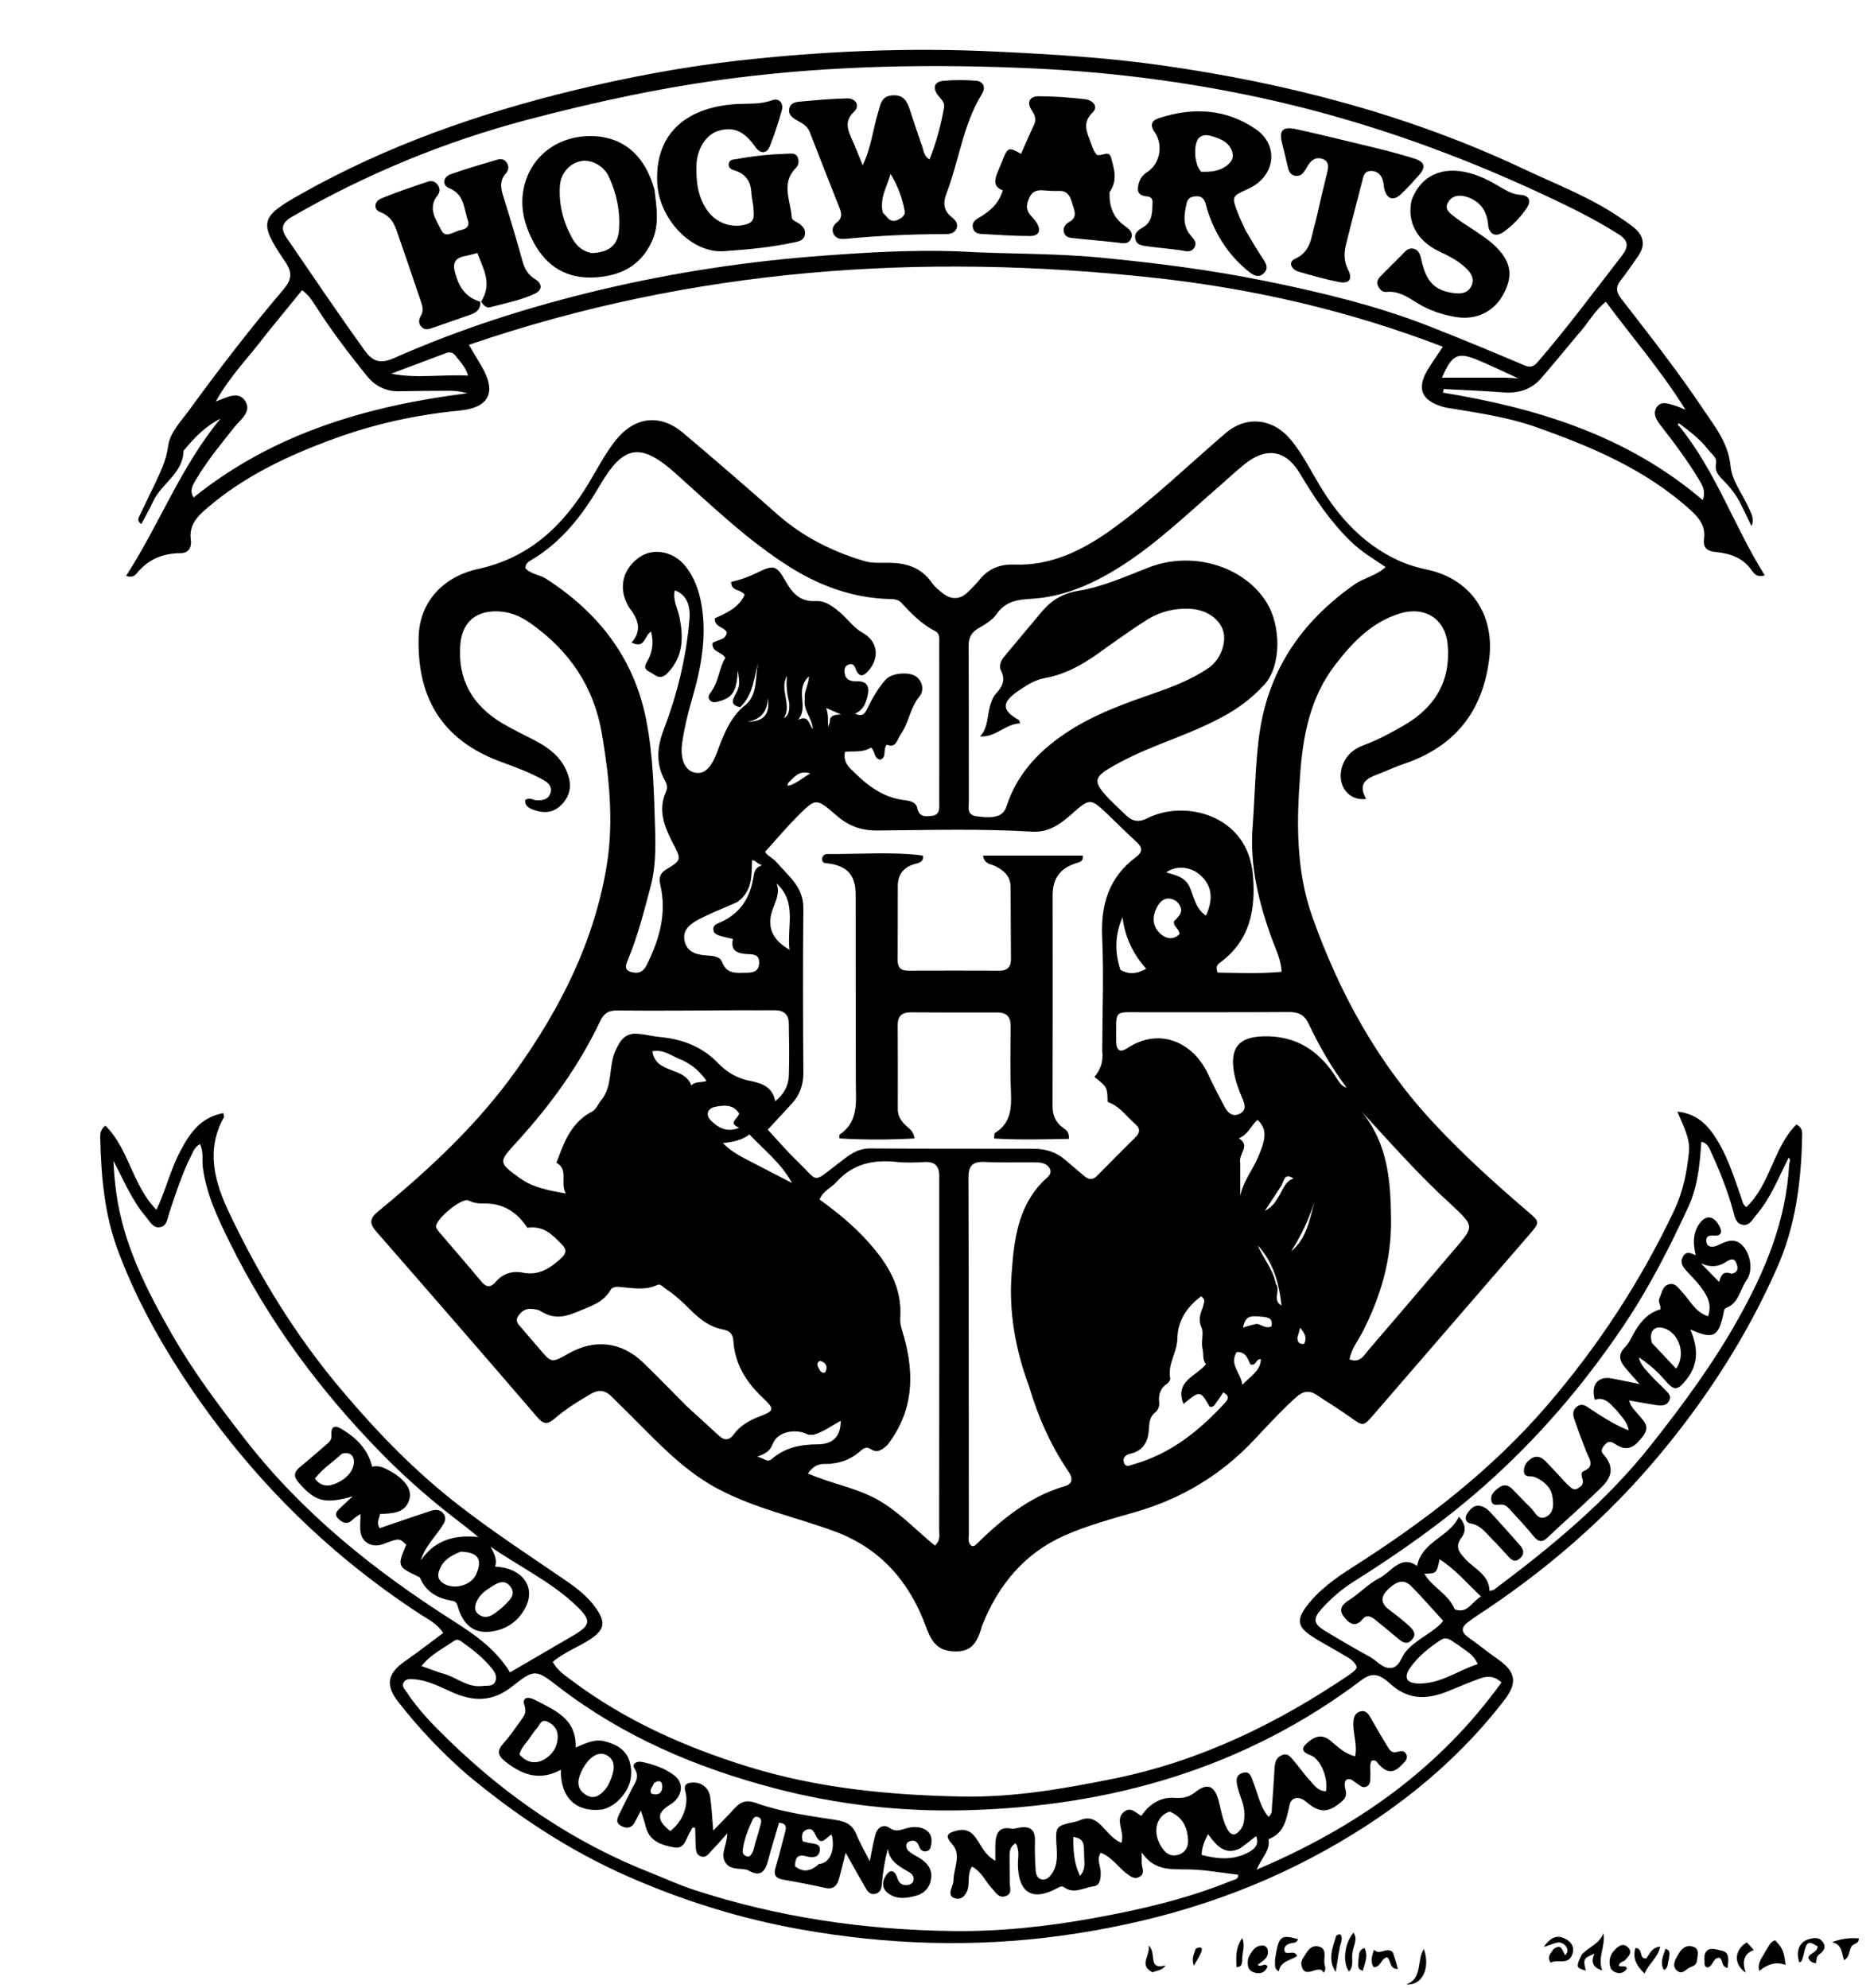<?xml version="1.0" encoding="UTF-8"?>
<svg xmlns="http://www.w3.org/2000/svg" xmlns:xlink="http://www.w3.org/1999/xlink" width="95px" height="101px" viewBox="0 0 95 101" version="1.1">
<g id="surface1">
<path style=" stroke:none;fill-rule:nonzero;fill:rgb(0%,0%,0%);fill-opacity:1;" d="M 49.879 82.629 C 49.625 83.578 49.266 83.91 48.543 83.902 C 47.707 83.891 47.363 83.531 47.051 82.672 C 46.219 80.395 44.762 78.684 42.422 77.812 C 40.449 77.082 38.375 76.652 36.496 75.656 C 35.078 74.906 33.953 73.84 32.848 72.723 C 32.258 72.125 31.66 71.539 31.066 70.949 C 30.75 70.633 30.426 70.586 30.023 70.816 C 29.371 71.195 28.73 71.594 28.16 72.086 C 27.84 72.363 27.621 72.383 27.32 72.031 C 24.602 68.871 21.871 65.723 19.129 62.586 C 18.766 62.172 18.758 61.922 19.207 61.551 C 21.805 59.418 24.258 57.133 26.219 54.387 C 28.473 51.227 30.207 47.801 30.828 43.938 C 31.184 41.73 30.953 39.496 30.578 37.281 C 30.172 34.879 28.914 33.051 26.949 31.664 C 26.43 31.297 25.871 31.066 25.215 31.059 C 24.129 31.051 23.469 31.652 23.383 32.758 C 23.246 34.559 24.023 35.867 25.543 36.762 C 26.078 37.078 26.645 37.344 27.199 37.633 C 28.004 38.059 28.672 38.613 28.906 39.539 C 29.051 40.113 28.855 40.609 28.418 40.984 C 28.016 41.328 27.543 41.312 27.074 41.133 C 26.859 41.051 26.652 40.93 26.684 40.648 C 26.902 40.48 27.078 40.656 27.262 40.66 C 27.559 40.668 27.84 40.629 27.957 40.316 C 28.074 39.996 27.887 39.789 27.621 39.637 C 26.941 39.258 26.219 38.984 25.492 38.723 C 22.391 37.598 21.168 35.375 21.27 32.32 C 21.324 30.629 22.461 29.309 24.281 28.91 C 26.879 28.344 28.598 26.73 29.906 24.551 C 30.348 23.816 30.738 23.051 31.277 22.371 C 32.234 21.172 33.527 21.004 34.695 21.988 C 36.32 23.355 37.926 24.75 39.52 26.156 C 40.805 27.285 42.293 28.023 43.914 28.508 C 44.312 28.629 44.766 28.586 45.195 28.594 C 46.055 28.605 46.797 28.84 47.32 29.582 C 47.48 29.809 47.703 29.996 47.922 30.164 C 48.336 30.473 48.762 30.469 49.148 30.102 C 49.367 29.898 49.578 29.68 49.766 29.449 C 50.223 28.887 50.812 28.656 51.527 28.684 C 53.406 28.754 55 27.957 56.461 26.91 C 58.523 25.43 60.34 23.652 62.266 22.004 C 63.32 21.102 64.672 21.254 65.566 22.332 C 66.16 23.047 66.574 23.879 67.047 24.668 C 68.016 26.285 69.246 27.629 70.984 28.449 C 71.457 28.672 71.945 28.824 72.449 28.93 C 74.688 29.383 75.938 31.191 75.656 33.473 C 75.32 36.184 73.879 37.953 71.297 38.82 C 70.93 38.941 70.574 39.105 70.219 39.25 C 69.609 39.496 68.883 39.668 69.406 40.594 C 68.504 40.703 67.926 39.91 68.16 39.027 C 68.316 38.438 68.723 38.066 69.273 37.863 C 69.98 37.602 70.645 37.246 71.293 36.871 C 72.895 35.953 73.715 34.609 73.543 32.727 C 73.426 31.48 72.426 30.781 71.137 31.164 C 69.699 31.594 68.711 32.629 67.82 33.793 C 66.582 35.406 66.211 37.289 66.059 39.223 C 65.867 41.707 65.82 44.195 66.676 46.602 C 68.074 50.527 70.051 54.102 72.93 57.16 C 74.402 58.73 75.992 60.168 77.629 61.566 C 78.23 62.078 78.23 62.105 77.695 62.723 C 75.066 65.758 72.441 68.797 69.816 71.836 C 69.25 72.492 69.266 72.484 68.559 71.977 C 68.02 71.59 67.449 71.246 66.895 70.875 C 66.516 70.621 66.195 70.68 65.855 70.98 C 65.082 71.672 64.391 72.438 63.684 73.184 C 62.023 74.945 60.027 76.141 57.699 76.816 C 56.484 77.168 55.246 77.5 54.094 78.008 C 52.051 78.91 50.707 80.523 49.879 82.629 M 37.602 35.93 C 37.254 35.855 37.125 35.711 37.328 35.348 C 37.602 34.855 37.59 34.746 37.48 34.066 C 37.43 35.098 37.23 35.434 36.555 35.625 C 36.383 35.676 36.207 35.73 36.07 35.582 C 35.914 35.414 36.047 35.262 36.145 35.125 C 36.527 34.59 36.531 33.918 36.852 33.422 C 36.645 33.094 36.152 33.141 36.199 32.672 C 36.43 32.488 36.863 32.551 36.922 32.133 C 36.801 31.836 36.293 31.883 36.312 31.414 C 36.906 31.148 37.535 30.875 37.828 30.223 C 37.648 29.922 37.133 30.062 37.145 29.562 C 37.598 29.469 38.031 29.309 38.449 29.105 C 39.32 28.676 39.445 28.711 39.926 29.555 C 40.262 30.148 40.66 30.586 41.434 30.539 C 41.93 30.508 42.316 30.812 42.688 31.129 C 43.078 31.461 43.367 31.898 43.832 32.156 C 44.551 32.551 44.699 33.348 44.188 33.992 C 43.945 34.301 43.668 34.531 43.457 33.957 C 43.395 33.781 43.301 33.703 43.121 33.762 C 42.953 33.816 42.895 33.945 42.902 34.113 C 42.914 34.508 43.168 34.625 43.508 34.613 C 44.117 34.598 44.18 34.934 44.059 35.414 C 43.969 35.773 43.828 36.09 43.438 36.258 C 43.887 36.477 43.984 36.148 44.102 35.918 C 44.355 35.414 44.629 34.93 45.008 34.516 C 45.316 34.18 46.23 34.113 46.57 34.395 C 46.906 34.672 46.934 35.117 46.711 35.383 C 46.234 35.953 46.18 36.703 45.766 37.297 C 45.555 37.602 45.531 38.027 45.051 37.836 C 44.828 38.086 45.078 38.465 44.719 38.598 C 44.379 38.535 44.477 38.16 44.246 37.98 C 43.855 38.25 43.375 38.148 42.93 38.199 C 42.844 38.574 42.996 38.844 43.207 39.055 C 43.953 39.809 44.754 40.488 45.863 40.641 C 46.164 40.684 46.523 40.707 46.598 41.055 C 46.699 41.52 47.008 41.488 47.332 41.453 C 47.77 41.406 47.715 41.055 47.715 40.766 C 47.719 38.059 47.715 35.355 47.715 32.648 C 47.715 32.438 47.758 32.191 47.523 32.074 C 46.84 31.723 46.309 31.195 45.805 30.637 C 45.625 30.438 45.387 30.438 45.148 30.434 C 43.316 30.375 41.656 29.77 40.125 28.809 C 37.984 27.461 36.176 25.707 34.301 24.035 C 32.547 22.469 31.672 22.609 30.484 24.645 C 29.598 26.16 28.547 27.531 27 28.449 C 26.855 28.535 26.695 28.617 26.691 28.871 C 26.957 29.172 27.402 29.188 27.738 29.402 C 30.402 31.121 32.215 33.426 32.832 36.594 C 33.191 38.434 33.223 40.297 33.281 42.156 C 33.309 43.113 33.305 44.094 33.055 45.035 C 32.723 46.277 32.41 47.523 31.918 48.719 C 31.82 48.961 31.648 49.281 32.086 49.391 C 32.43 49.477 32.676 49.395 32.859 49.02 C 33.504 47.719 33.887 46.391 33.539 44.93 C 33.473 44.656 33.512 44.379 33.805 44.199 C 34.645 43.688 34.629 43.691 34.164 42.797 C 33.742 41.984 33.418 41.145 33.836 40.219 C 33.926 40.023 33.883 39.848 33.785 39.668 C 33.309 38.812 33.375 37.965 33.719 37.066 C 34.41 35.262 34.867 33.387 35.027 31.453 C 35.09 30.707 34.836 30.184 34.281 29.996 C 34.168 30.492 34.43 30.914 34.52 31.363 C 34.723 32.387 34.723 33.344 33.926 34.184 C 33.52 34.609 33.293 34.285 32.988 34.129 C 32.609 33.938 32.832 33.711 32.941 33.492 C 33.16 33.051 33.207 32.605 33.074 32.086 C 32.711 32.32 32.777 32.98 32.086 32.648 C 32.668 31.984 32.379 31.406 31.949 30.848 C 31.91 30.797 31.887 30.734 31.859 30.676 C 31.418 29.801 31.664 28.879 32.492 28.305 C 33.164 27.84 34.152 27.992 34.762 28.695 C 35.262 29.281 35.512 29.996 35.641 30.742 C 35.918 32.387 35.609 33.984 35.145 35.555 C 34.934 36.277 34.762 37.008 34.656 37.75 C 34.543 38.535 34.781 39.109 35.238 39.238 C 35.738 39.383 36.105 39.07 36.426 38.23 C 36.508 38.012 36.582 37.785 36.676 37.57 C 36.934 36.98 37.199 36.391 37.766 35.902 C 38.59 35.309 38.305 34.336 38.551 33.543 C 38.297 34.355 38.305 35.262 37.602 35.93 M 55.996 53.375 C 56.004 51.445 56.078 49.508 55.992 47.582 C 55.922 45.91 56.359 44.543 57.734 43.527 C 58.047 43.297 58.051 43.062 57.754 42.793 C 57.281 42.359 56.824 41.902 56.359 41.457 C 55.383 40.52 55.387 40.523 54.383 41.414 C 53.828 41.902 53.246 42.301 52.434 42.254 C 49.812 42.094 47.188 42.176 44.562 42.195 C 43.723 42.203 43.078 41.945 42.469 41.41 C 41.469 40.539 41.441 40.539 40.516 41.469 C 39.949 42.039 39.43 42.66 38.867 43.281 C 38.973 43.469 39.27 43.594 39.461 43.82 C 40.051 44.508 40.824 45.066 40.812 46.137 C 40.785 48.926 40.793 51.719 40.812 54.508 C 40.816 55.129 40.625 55.641 40.215 56.086 C 39.797 56.539 39.379 56.992 39.004 57.395 C 39.527 57.957 40 58.516 40.523 59.016 C 41.609 60.062 41.227 60.152 42.609 59.094 C 43.09 58.727 43.527 58.344 44.199 58.348 C 46.973 58.367 49.746 58.359 52.523 58.363 C 53.121 58.367 53.664 58.535 54.125 58.938 C 54.43 59.207 54.75 59.461 55.059 59.73 C 55.285 59.93 55.492 59.984 55.727 59.746 C 56.375 59.086 57.031 58.434 57.684 57.781 C 57.906 57.562 57.945 57.344 57.691 57.125 C 57.227 56.727 56.879 56.188 56.27 55.988 C 56.25 55.23 56.25 55.23 55.598 54.715 C 55.891 54.367 56.066 53.969 55.996 53.375 M 56.234 32.879 C 55.281 33.59 54.289 34.234 53.094 34.449 C 52.586 34.539 52.18 34.797 51.773 35.074 C 50.871 35.676 50.867 36.086 51.762 36.582 C 51.777 36.59 51.777 36.621 51.828 36.754 C 51.086 36.766 50.602 37.465 49.789 37.418 C 50.191 36.973 50.148 36.434 50.277 35.945 C 50.34 35.703 50.426 35.43 50.59 35.25 C 50.922 34.891 51.098 34.562 50.852 34.066 C 50.734 33.84 50.844 33.566 51.023 33.352 C 51.672 32.582 52.312 31.801 52.965 31.031 C 53.43 30.484 54.043 30.137 54.727 30.027 C 56.02 29.824 57.188 29.281 58.387 28.82 C 60.559 27.988 63.121 28.738 64.297 30.531 C 65.113 31.773 65.09 33.836 64.242 34.773 C 63.633 35.449 62.918 35.984 62.113 36.418 C 61.031 37.004 59.883 37.43 58.746 37.883 C 57.91 38.219 57.09 38.598 56.312 39.062 C 55.625 39.477 55.602 39.734 56.082 40.301 C 56.418 40.695 56.805 41.031 57.176 41.395 C 57.531 41.742 57.848 41.797 58.316 41.559 C 60.184 40.625 63.379 41.379 63.648 44.434 C 63.805 46.188 63.516 47.777 61.984 48.906 C 61.867 48.992 61.734 49.094 61.859 49.414 C 62.895 49.43 63.984 49.477 65.109 49.375 C 65.074 48.754 64.828 48.273 64.645 47.777 C 63.957 45.91 63.48 43.992 63.637 41.992 C 63.75 40.5 63.766 39.004 63.949 37.512 C 64.371 34.125 66.078 31.609 68.82 29.688 C 69.301 29.352 69.918 29.254 70.391 28.809 C 69.758 28.383 69.148 28.02 68.637 27.523 C 67.594 26.512 66.793 25.328 66.055 24.082 C 65.324 22.844 64.324 22.695 63.215 23.594 C 62.781 23.941 62.375 24.328 61.953 24.695 C 60.25 26.168 58.629 27.75 56.691 28.93 C 55.379 29.73 53.965 30.332 52.414 30.422 C 51.688 30.465 51.086 30.543 50.633 31.195 C 50.426 31.496 50.062 31.719 49.73 31.906 C 49.348 32.125 49.203 32.395 49.207 32.836 C 49.223 35.457 49.211 38.074 49.219 40.695 C 49.219 41.008 49.086 41.406 49.629 41.477 C 50.543 41.598 50.965 41.48 51.133 40.965 C 51.586 39.566 52.469 38.492 53.625 37.613 C 55 36.57 56.566 35.941 58.176 35.383 C 59.293 34.996 60.414 34.609 61.402 33.934 C 61.988 33.535 62.316 32.68 62.145 32.07 C 61.969 31.461 61.32 31.004 60.562 30.941 C 59.719 30.875 58.934 31.066 58.227 31.516 C 57.57 31.93 56.945 32.383 56.234 32.879 M 45.082 73.418 C 44.832 73.633 44.586 73.863 44.23 73.621 C 44.02 73.477 43.859 73.59 43.715 73.719 C 43.191 74.188 42.574 74.387 41.883 74.379 C 41.512 74.371 41.262 74.555 41.043 74.863 C 42.242 75.387 43.496 75.582 44.59 76.199 C 45.688 76.816 46.539 77.75 47.496 78.527 C 47.797 78.25 47.711 77.977 47.711 77.73 C 47.719 71.895 47.715 66.059 47.715 60.223 C 47.715 60.074 47.711 59.922 47.715 59.773 C 47.73 59.27 47.52 59.016 46.984 59.039 C 46.512 59.062 46.035 59.086 45.566 59.035 C 44.375 58.906 43.328 59.121 42.488 60.059 C 42.23 60.352 41.812 60.5 41.637 60.945 C 42.547 61.602 43.387 62.289 44.117 63.109 C 45.105 64.211 45.844 65.406 45.734 66.965 C 45.711 67.293 45.836 67.598 45.922 67.906 C 46.457 69.832 46.418 71.68 45.082 73.418 M 52.266 70.402 C 51.59 68.566 51.246 66.68 51.391 64.719 C 51.516 62.996 51.703 61.289 53.039 59.973 C 53.195 59.82 53.461 59.66 53.34 59.391 C 53.223 59.137 52.945 59.062 52.68 59.059 C 51.797 59.047 50.914 59.078 50.035 59.035 C 49.426 59.004 49.199 59.207 49.199 59.836 C 49.219 65.867 49.211 71.898 49.219 77.934 C 49.223 78.148 49.129 78.414 49.398 78.559 C 49.449 78.543 49.504 78.547 49.531 78.523 C 50.863 77.223 52.262 76.039 54.105 75.504 C 54.527 75.379 54.496 75.078 54.266 74.742 C 53.379 73.434 52.742 72.008 52.266 70.402 M 34.863 71.422 C 35.414 71.93 35.969 72.438 36.523 72.941 C 36.797 73.191 37.043 73.195 37.277 72.875 C 37.59 72.445 38.035 72.184 38.523 71.992 C 39.371 71.66 39.379 71.621 38.707 70.973 C 37.891 70.191 37.328 69.281 37.258 68.125 C 37.238 67.785 37.066 67.613 36.758 67.555 C 36.094 67.434 35.582 67.055 35.121 66.594 C 34.707 66.184 34.293 65.785 33.801 65.469 C 33.676 65.387 33.551 65.215 33.41 65.277 C 32.742 65.594 32.066 65.422 31.387 65.379 C 31.27 65.371 31.086 65.422 31.039 65.504 C 30.645 66.199 30.004 66.359 29.297 66.66 C 28.531 66.98 28.062 66.98 27.445 66.605 C 27.324 66.531 27.16 66.516 27.012 66.5 C 26.699 66.469 26.477 66.633 26.316 66.879 C 26.137 67.152 26.375 67.316 26.516 67.492 C 26.801 67.84 27.105 68.172 27.395 68.52 C 28.02 69.258 28.02 69.258 28.879 68.77 C 30.203 68.016 31.562 68.164 32.66 69.215 C 33.387 69.914 34.086 70.645 34.863 71.422 M 37.625 51.328 C 35.539 51.336 33.453 51.363 31.367 51.34 C 30.898 51.332 30.676 51.488 30.484 51.891 C 29.41 54.156 27.949 56.168 26.258 58.016 C 25.324 59.039 25.293 59.051 26.406 59.855 C 27.066 60.332 27.855 60.48 28.742 60.637 C 28.438 60.07 28.906 59.426 28.27 59.078 C 28.258 59.07 28.34 58.895 28.375 58.797 C 28.715 57.863 29.113 56.98 30.07 56.48 C 30.277 56.375 30.391 56.086 30.551 55.887 C 31.141 55.16 30.902 54.203 31.262 53.391 C 31.52 52.816 31.781 52.473 32.414 52.523 C 32.773 52.551 33.133 52.652 33.492 52.684 C 34.641 52.789 35.664 53.164 36.48 54.016 C 36.922 54.477 37.461 54.793 38.09 54.914 C 38.699 55.031 39.242 55.211 39.383 55.953 C 39.828 55.59 40.051 55.16 40.074 54.684 C 40.109 53.785 40.086 52.883 40.074 51.98 C 40.066 51.539 39.809 51.328 39.367 51.328 C 38.828 51.332 38.293 51.328 37.625 51.328 M 73.742 61.215 C 72.113 59.742 70.664 58.09 69.164 56.465 C 70.512 58.102 70.656 60.008 70.668 62.012 C 70.684 64.035 70.141 65.852 69.25 67.617 C 69.02 68.082 68.66 68.492 68.559 69.066 C 69.098 69.266 69.297 68.855 69.523 68.59 C 71.008 66.867 72.477 65.133 73.953 63.402 C 74.891 62.301 74.895 62.301 73.742 61.215 M 67.953 54.859 C 68.062 54.98 68.109 55.164 68.414 55.262 C 67.605 54.188 67.004 53.109 66.473 52 C 66.254 51.539 65.938 51.414 65.453 51.418 C 63 51.438 60.547 51.422 58.098 51.43 C 56.523 51.434 56.715 51.242 56.703 52.93 C 56.703 52.949 56.703 52.973 56.707 52.992 C 56.738 53.398 56.93 53.477 57.262 53.258 C 58.957 52.141 60.652 53.016 61.367 54.562 C 61.629 55.125 61.914 55.68 62.207 56.227 C 62.367 56.527 62.613 56.777 62.988 56.582 C 63.348 56.395 63.23 56.082 63.109 55.793 C 62.926 55.359 62.762 54.918 62.684 54.449 C 62.488 53.227 62.938 52.684 64.195 52.652 C 65.863 52.613 67.062 53.395 67.953 54.859 M 26.793 62.379 C 26.258 61.574 25.547 61.113 24.539 61.148 C 24.293 61.156 24.043 61.109 23.797 60.992 C 23.457 60.832 22.082 61.977 22.156 62.34 C 22.18 62.453 22.281 62.559 22.363 62.656 C 23.055 63.473 23.762 64.277 24.445 65.102 C 24.695 65.402 24.91 65.441 25.172 65.137 C 25.543 64.711 26.016 64.551 26.562 64.66 C 27.371 64.82 27.953 64.438 28.508 63.926 C 28.77 63.684 28.801 63.488 28.547 63.23 C 28.082 62.758 27.641 62.258 26.793 62.379 M 61.113 66.406 C 61.133 66.23 61.297 66.039 61.016 65.863 C 60.301 66.406 59.824 67.086 59.812 68.023 C 59.801 68.711 59.305 69.312 59.449 70.031 C 59.465 70.109 59.375 70.246 59.293 70.297 C 58.949 70.531 58.848 70.848 58.887 71.242 C 58.91 71.445 58.84 71.637 58.684 71.762 C 58.418 71.977 58.387 72.25 58.371 72.562 C 58.344 73.184 58.125 73.695 57.438 73.855 C 57.199 73.914 57.02 74.043 57.098 74.305 C 57.184 74.582 57.402 74.449 57.582 74.398 C 59.492 73.859 60.961 72.668 62.262 71.238 C 62.465 71.016 62.395 70.875 62.141 70.746 C 62.031 70.91 61.945 71.059 61.84 71.188 C 61.738 71.312 61.684 71.512 61.457 71.477 C 60.973 70.637 60.973 70.637 60.125 71.328 C 59.664 70.176 60.75 69.934 61.27 69.312 C 61.074 69.094 61.156 68.777 61.094 68.535 C 61 68.148 61.172 67.746 61.043 67.457 C 60.875 67.078 60.949 66.809 61.113 66.406 M 37.449 45.836 C 36.805 46.121 36.141 46.379 35.516 46.703 C 35.074 46.93 34.633 47.254 34.789 47.848 C 34.93 48.391 35.406 48.512 35.902 48.543 C 36.211 48.566 36.566 48.578 36.684 48.883 C 36.926 49.508 37.414 49.426 37.902 49.422 C 38.258 49.422 38.559 49.363 38.566 48.918 C 38.578 48.469 38.254 48.488 37.945 48.473 C 37.477 48.445 37.094 48.32 37.234 47.703 C 36.996 47.648 36.785 47.613 36.582 47.547 C 36.418 47.496 36.242 47.422 36.238 47.215 C 36.23 47.004 36.406 46.938 36.566 46.871 C 37.586 46.438 38.109 45.625 38.277 44.566 C 38.316 44.32 38.332 44.094 38.711 43.957 C 38.434 43.883 38.395 43.688 38.207 43.711 C 38.172 44.469 38.254 45.258 37.449 45.836 M 41.328 72.898 C 41.223 72.891 41.105 72.914 41.02 72.871 C 40.402 72.562 39.488 72.746 39.262 73.352 C 39.125 73.703 38.922 73.855 38.469 74.008 C 38.824 74.082 38.973 74.332 39.207 74.129 C 39.871 73.551 40.648 73.387 41.52 73.383 C 42.34 73.383 42.711 72.961 42.711 72.188 C 42.266 72.418 41.883 72.73 41.328 72.898 M 38.043 58.969 C 38.773 59.348 39.508 59.727 40.238 60.105 C 39.691 59.105 38.832 58.441 38.07 57.637 C 37.688 57.934 37.254 58.016 36.723 58.078 C 37.133 58.484 37.539 58.715 38.043 58.969 M 63.008 59.113 C 63.008 59.664 63.008 60.215 63.008 60.766 C 63.148 60.035 63.617 59.469 63.895 58.832 C 64.324 57.852 64.383 57.375 63.887 56.898 C 63.559 57.164 63.438 57.625 62.938 57.832 C 63.555 58.23 62.895 58.605 63.008 59.113 M 39.133 46.711 C 39.09 47.379 39.406 47.836 40.109 48.258 C 39.973 47.035 40.5 45.844 39.453 44.887 C 39.699 45.531 39.199 46.027 39.133 46.711 M 56.918 49.277 C 57.32 49.5 57.715 49.508 58.227 49.219 C 57.551 48.457 57.145 47.598 57.027 46.598 C 56.652 47.469 56.609 48.324 56.918 49.277 M 61.266 46.52 C 61.664 45.648 61.559 44.953 60.949 44.438 C 60.461 44.023 59.766 43.961 59.246 44.32 C 59.73 44.473 60.219 44.555 60.445 45.086 C 60.656 45.574 60.723 46.152 61.266 46.52 M 59.758 45.781 C 59.285 45.496 58.965 45.715 58.758 46.125 C 58.516 46.609 58.551 47.105 58.984 47.469 C 59.273 47.715 59.629 47.754 59.922 47.457 C 59.914 47.18 59.613 47.102 59.637 46.812 C 59.883 46.555 60.258 46.273 59.758 45.781 M 34.648 53.855 C 34.164 53.695 33.746 53.289 33.141 53.414 C 33.316 54.586 34.773 54.168 35.117 55.145 C 35.336 54.934 35.609 55.012 35.895 54.922 C 35.57 54.457 35.203 54.121 34.648 53.855 M 37.551 56.574 C 37.242 56.086 36.746 56.148 36.305 56.242 C 35.965 56.312 35.82 56.625 36.109 56.922 C 36.477 57.289 36.906 57.559 37.555 57.301 C 36.961 57.039 37.48 56.867 37.551 56.574 M 62.828 68.691 C 62.43 69.328 63.031 69.719 63.113 70.359 C 63.559 69.891 64.039 69.645 64.055 69.055 C 63.777 69.027 63.836 69.426 63.52 69.316 C 63.387 69.066 63.324 68.676 62.828 68.691 M 63.828 67.262 C 64.074 67.277 64.277 67.527 64.59 67.391 C 64.676 67.027 64.473 66.93 64.152 66.902 C 63.402 66.832 63.293 66.887 63.141 67.453 C 63.336 67.391 63.535 67.324 63.828 67.262 M 40.887 35.504 C 40.832 35.16 41.059 34.859 41.102 34.359 C 40.332 35.062 41.125 35.914 40.543 36.574 C 41.07 36.312 41.082 36.758 41.293 37.051 C 41.266 36.465 40.793 36.121 40.887 35.504 M 64.816 65.23 C 65.078 65.551 64.617 66.062 65.102 66.328 C 64.984 65.207 64.695 64.148 63.902 63.277 C 64.156 63.918 64.664 64.449 64.816 65.23 M 65.59 63.578 C 66.391 62.922 66.531 61.957 66.781 61.043 C 66.5 61.938 66.109 62.773 65.59 63.578 M 65.086 60.254 C 64.832 60.645 64.574 61.035 64.258 61.52 C 64.695 61.293 64.844 60.977 65.02 60.688 C 65.199 60.391 65.289 60.027 65.711 59.875 C 65.242 59.566 65.246 59.977 65.086 60.254 M 40.098 35.742 C 39.992 35.281 39.918 34.82 39.984 34.34 C 39.57 35.039 40.258 35.797 39.816 36.496 C 40.086 36.34 40.105 36.098 40.098 35.742 M 40.047 39.773 C 40.031 39.809 40.016 39.848 40.004 39.887 C 40.004 39.895 40.039 39.922 40.055 39.922 C 40.457 39.812 40.754 39.535 41.164 39.297 C 40.598 39.117 40.367 39.469 40.047 39.773 M 39.016 35.484 C 38.965 36.082 38.738 36.535 37.969 36.676 C 38.836 36.641 39.102 36.312 39.016 35.484 M 65.91 67.957 C 65.918 68.176 65.992 68.32 66.254 68.273 C 66.422 67.953 66.258 67.719 66.051 67.457 C 66.008 67.621 65.977 67.754 65.91 67.957 M 41.66 69.641 C 41.762 69.754 41.906 69.805 41.961 69.645 C 42.055 69.379 41.914 69.207 41.656 69.137 C 41.414 69.273 41.551 69.43 41.66 69.641 M 42.156 36.676 C 42.141 36.371 42.363 36.309 42.73 36.301 C 42.414 36.16 42.227 36.082 41.969 35.969 C 42.102 36.332 42.047 36.633 42.07 36.93 C 42.094 36.871 42.117 36.809 42.156 36.676 Z M 42.156 36.676 "/>
<path style=" stroke:none;fill-rule:nonzero;fill:rgb(0%,0%,0%);fill-opacity:1;" d="M 23.75 90.176 C 22.43 89.031 21.27 87.797 20.223 86.457 C 19.566 85.613 19.684 85.02 20.566 84.406 C 21.215 83.957 21.84 83.465 22.516 82.965 C 22.211 82.5 21.762 82.277 21.359 82.02 C 16.441 78.816 12.426 74.727 9.227 69.82 C 7.922 67.816 6.797 65.715 5.969 63.473 C 5.312 61.691 5.141 59.801 5.094 57.91 C 5.09 57.691 5.043 57.43 5.355 57.191 C 6.559 58.383 6.719 60.223 7.949 61.465 C 8.414 60.484 8.652 59.461 9.133 58.539 C 9.617 57.602 10.176 56.766 11.344 56.555 C 11.359 56.641 11.398 56.715 11.379 56.758 C 10.434 58.434 10.91 60.074 11.645 61.621 C 13.184 64.867 15.047 67.902 17.387 70.664 C 19.184 72.793 21.098 74.766 23.297 76.469 C 25.008 77.801 26.82 78.988 28.609 80.211 C 29.227 80.629 29.84 81.082 30.281 81.711 C 30.789 82.441 30.707 82.812 29.969 83.297 C 29.363 83.695 28.66 83.941 28.078 84.438 C 28.328 84.887 28.73 85.145 29.098 85.418 C 31.777 87.418 34.777 88.754 37.961 89.746 C 41.527 90.855 45.188 91.207 48.887 91.277 C 51.492 91.328 54.055 90.879 56.605 90.363 C 60.996 89.469 64.922 87.551 68.594 85.059 C 68.684 84.996 68.762 84.926 68.844 84.852 C 68.871 84.824 68.887 84.781 68.93 84.707 C 68.82 84.367 68.492 84.227 68.211 84.055 C 67.68 83.73 67.117 83.449 66.602 83.105 C 65.938 82.66 65.875 82.297 66.336 81.664 C 66.969 80.801 67.832 80.188 68.723 79.621 C 72.359 77.305 75.754 74.707 78.586 71.418 C 81.195 68.387 83.359 65.082 85.062 61.477 C 85.496 60.555 85.695 59.57 85.801 58.559 C 85.875 57.82 85.508 57.203 85.215 56.477 C 86.324 56.598 86.863 57.289 87.324 58.074 C 87.824 58.934 88.113 59.879 88.445 60.809 C 88.512 60.984 88.52 61.188 88.715 61.332 C 89.949 60.168 90.082 58.309 91.262 57.129 C 91.594 57.309 91.555 57.543 91.551 57.746 C 91.508 60.035 91.219 62.285 90.285 64.398 C 88.77 67.836 86.758 70.965 84.355 73.859 C 81.668 77.094 78.531 79.805 75.023 82.098 C 74.879 82.191 74.738 82.293 74.602 82.395 C 74.238 82.66 74.195 82.91 74.602 83.195 C 75.109 83.551 75.59 83.949 76.102 84.305 C 77.02 84.949 77.102 85.504 76.406 86.402 C 73.758 89.824 70.41 92.398 66.602 94.402 C 62.625 96.496 58.383 97.73 53.934 98.344 C 49.484 98.957 45.059 98.809 40.656 98.023 C 37.605 97.48 34.66 96.559 31.812 95.297 C 28.875 93.992 26.242 92.25 23.75 90.176 M 33.121 95.176 C 33.82 95.453 34.504 95.77 35.215 96.004 C 39.473 97.402 43.863 98.047 48.332 98.109 C 50.758 98.145 53.172 97.887 55.566 97.453 C 57.957 97.02 60.312 96.473 62.57 95.551 C 62.707 95.492 62.918 95.5 62.906 95.25 C 62.023 95.148 61.152 94.98 60.277 94.977 C 59.43 94.973 58.617 95.031 58 94.113 C 58 94.398 58 94.508 58 94.613 C 58.004 94.676 58.004 94.742 58.02 94.805 C 58.066 95.016 58.133 95.23 57.875 95.363 C 57.641 95.484 57.473 95.359 57.289 95.23 C 56.812 94.895 56.5 94.344 55.914 94.133 C 55.699 94.496 55.918 94.805 55.918 95.113 C 55.922 95.434 55.902 95.801 55.547 95.84 C 55.059 95.898 54.562 96.254 54.059 95.887 C 53.934 95.797 53.828 95.871 53.707 95.934 C 52.457 96.605 51.75 96.184 51.711 94.773 C 51.703 94.41 51.82 94.023 51.594 93.648 C 51.32 93.816 51.289 94.043 51.289 94.281 C 51.289 94.73 51.297 95.184 51.297 95.633 C 51.297 95.898 51.445 96.234 51.066 96.344 C 50.73 96.445 50.582 96.145 50.395 95.945 C 50.055 95.586 49.863 95.082 49.375 94.836 C 49.105 95.254 49.301 95.723 49.113 96.117 C 48.984 96.387 48.789 96.535 48.5 96.441 C 48.219 96.352 48.27 96.121 48.344 95.906 C 48.383 95.781 48.441 95.656 48.441 95.531 C 48.438 94.914 48.871 94.242 48.363 93.684 C 47.938 93.219 48.219 93.109 48.605 93.008 C 48.992 92.91 49.301 93 49.559 93.355 C 49.844 93.75 50.023 94.246 50.566 94.539 C 50.566 94.199 50.559 93.945 50.566 93.691 C 50.586 93.18 50.723 92.789 51.375 92.902 C 51.516 92.93 51.668 92.871 51.816 92.852 C 52.328 92.773 52.59 92.961 52.578 93.512 C 52.566 94.023 52.578 94.539 52.617 95.051 C 52.629 95.23 52.703 95.453 52.934 95.488 C 53.148 95.523 53.305 95.383 53.418 95.223 C 53.719 94.812 53.707 94.34 53.68 93.863 C 53.609 92.773 53.613 92.777 54.621 92.559 C 54.707 92.539 54.789 92.516 54.867 92.48 C 55.309 92.285 55.641 92.43 55.961 92.758 C 56.262 93.07 56.531 93.441 56.969 93.633 C 57.051 93.367 57 93.16 56.957 92.949 C 56.891 92.633 56.797 92.305 57.102 92.055 C 57.434 91.781 57.684 92.082 57.977 92.262 C 58.395 91.652 58.961 91.293 59.672 91.344 C 60.082 91.371 60.379 91.324 60.715 91.059 C 61.34 90.566 61.699 90.723 61.906 91.477 C 62.035 91.953 62.098 92.445 62.328 92.891 C 62.547 93.309 62.781 93.293 63.043 92.922 C 63.203 92.699 63.215 92.445 63.219 92.188 C 63.23 91.699 62.988 91.277 62.879 90.82 C 62.801 90.508 62.746 90.191 63.133 90.074 C 63.527 89.961 63.574 90.312 63.676 90.566 C 63.91 91.148 64.008 91.797 64.441 92.305 C 64.637 92.164 64.605 91.98 64.617 91.816 C 64.668 91.152 64.715 90.492 64.75 89.828 C 64.766 89.527 64.844 89.273 65.152 89.164 C 65.445 89.059 65.586 89.297 65.734 89.469 C 66.016 89.793 66.258 90.152 66.551 90.465 C 66.77 90.703 66.965 91.016 67.367 91.004 C 67.477 90.285 67.074 89.367 66.59 89.184 C 66.113 89.004 66.078 88.82 66.469 88.5 C 66.84 88.191 67.195 88.105 67.617 88.461 C 67.977 88.766 68.332 89.109 68.844 89.234 C 68.969 88.598 68.711 88.035 68.758 87.457 C 68.777 87.223 68.852 87.035 69.09 86.957 C 69.348 86.875 69.488 87.035 69.605 87.234 C 69.887 87.715 70.16 88.203 70.453 88.676 C 70.562 88.848 70.656 89.082 70.938 89.016 C 71.133 88.969 71.344 88.902 71.445 89.137 C 71.543 89.379 71.344 89.535 71.199 89.684 C 70.793 90.102 70.465 90.09 70.055 89.652 C 69.961 89.551 69.906 89.371 69.672 89.461 C 69.559 89.688 69.633 89.945 69.613 90.195 C 69.598 90.402 69.664 90.648 69.422 90.77 C 69.211 90.871 69.066 90.688 68.906 90.594 C 68.75 90.5 68.621 90.312 68.395 90.422 C 68.25 90.602 68.328 90.797 68.363 90.977 C 68.406 91.188 68.363 91.352 68.199 91.496 C 67.5 92.113 67.066 92.148 66.348 91.539 C 65.969 91.215 65.598 91.34 65.52 91.676 C 65.352 92.406 65.266 93.133 64.441 93.445 C 64.547 94.008 64.102 94.375 63.836 94.992 C 68.91 92.844 73.117 89.867 76.281 85.477 C 75.863 85.105 75.504 85.164 75.156 85.289 C 74.633 85.48 74.117 85.695 73.602 85.91 C 72.586 86.328 71.633 86.41 70.711 85.621 C 70.305 85.27 69.879 84.824 69.195 85.34 C 63.238 89.844 56.414 91.789 49.039 91.973 C 45.766 92.055 42.516 91.688 39.336 90.852 C 35.375 89.812 31.66 88.23 28.391 85.715 C 27.219 84.812 27.176 84.77 26.008 85.691 C 25.008 86.484 24.031 86.457 22.945 85.965 C 22.324 85.684 21.703 85.359 21 85.316 C 20.812 85.301 20.594 85.289 20.492 85.504 C 20.406 85.695 20.559 85.82 20.652 85.961 C 21.242 86.867 22 87.637 22.766 88.383 C 25.754 91.289 29.129 93.613 33.121 95.176 M 8.766 67.844 C 9.836 69.707 11.121 71.418 12.441 73.117 C 15.367 76.883 19.016 79.801 23.008 82.34 C 24.109 83.043 25.184 83.777 25.91 84.969 C 27 84.332 28.074 83.711 29.145 83.082 C 30.023 82.562 30.039 82.32 29.305 81.609 C 28.016 80.367 26.391 79.605 24.922 78.582 C 25.09 78.914 25.277 79.223 25.152 79.594 C 26.516 79.656 27.223 80.605 26.711 81.641 C 26.391 82.293 25.844 82.715 25.137 82.863 C 24.219 83.055 23.621 82.684 23.305 81.781 C 23.242 81.605 23.234 81.375 22.992 81.336 C 22.25 81.215 21.652 80.902 21.34 80.168 C 21.32 80.121 21.242 80.094 21.184 80.07 C 20.195 79.602 20.18 79.551 20.637 78.484 C 20.285 78.141 20.285 78.141 19.469 78.449 C 18.957 78.645 18.434 78.414 18.328 77.898 C 18.266 77.598 18.316 77.277 18.316 76.918 C 18.164 77.027 18.012 77.109 17.895 77.227 C 17.609 77.504 17.355 77.336 17.168 77.141 C 16.934 76.895 17.18 76.719 17.348 76.555 C 17.535 76.375 17.727 76.203 17.918 76.027 C 16.492 76.426 16.023 76.293 15.188 75.344 C 14.863 74.977 14.957 74.762 15.277 74.504 C 15.707 74.152 16.129 73.781 16.551 73.418 C 16.695 73.293 16.852 73.176 16.836 72.945 C 16.793 72.293 17.156 72.473 17.461 72.668 C 18.152 73.105 18.699 73.664 18.906 74.52 C 19.227 74.438 19.488 74.562 19.754 74.703 C 20.531 75.117 20.949 75.656 20.801 76.164 C 20.59 76.902 19.938 76.887 19.301 76.922 C 19.277 77.152 19.098 77.352 19.289 77.641 C 20.129 77.355 20.973 77.062 21.824 76.781 C 22.07 76.699 22.332 76.645 22.527 76.906 C 22.723 77.176 22.562 77.383 22.418 77.602 C 22.055 78.145 21.574 78.617 21.375 79.281 C 22.047 78.309 22.988 77.957 24.297 78.09 C 23.973 77.828 23.785 77.664 23.586 77.512 C 22.094 76.387 20.684 75.176 19.375 73.836 C 16.25 70.648 13.637 67.113 11.664 63.109 C 11.066 61.895 10.484 60.68 10.305 59.316 C 10.254 58.93 10.355 58.512 10.16 58.129 C 9.898 58.27 9.82 58.5 9.715 58.707 C 9.242 59.652 8.922 60.652 8.59 61.648 C 8.5 61.93 8.48 62.297 8.121 62.352 C 7.773 62.406 7.625 62.07 7.434 61.848 C 6.699 60.996 6.285 59.961 5.762 58.977 C 5.785 59.531 5.836 60.082 5.91 60.625 C 6.273 63.227 7.434 65.52 8.766 67.844 M 90.898 59.125 C 90.906 59.031 90.992 58.934 90.867 58.816 C 90.359 59.816 89.961 60.863 89.23 61.719 C 89.039 61.945 88.887 62.281 88.543 62.23 C 88.16 62.172 88.121 61.781 88.035 61.48 C 87.754 60.465 87.367 59.492 86.926 58.535 C 86.824 58.316 86.742 58.07 86.43 58.012 C 86.355 59.168 86.25 60.277 85.777 61.305 C 84.805 63.41 83.754 65.473 82.449 67.402 C 80.434 70.387 78.105 73.102 75.402 75.492 C 73.34 77.316 71.094 78.895 68.766 80.359 C 68.16 80.742 67.625 81.207 67.148 81.734 C 66.684 82.246 66.723 82.5 67.305 82.855 C 68.059 83.312 68.82 83.754 69.594 84.18 C 69.945 84.375 70.234 84.773 70.652 84.746 C 71.105 84.715 71.18 84.18 71.434 83.891 C 72.008 83.234 72.855 82.934 73.32 82.352 C 72.77 81.75 72.246 81.148 71.691 80.586 C 71.258 80.152 70.871 80.422 70.523 80.746 C 70.121 81.117 70.133 81.465 70.586 81.797 C 70.93 82.051 71.27 82.32 71.586 82.609 C 71.797 82.797 71.992 83.031 71.719 83.32 C 71.477 83.578 71.262 83.449 71.047 83.27 C 70.652 82.938 70.254 82.609 69.852 82.285 C 69.656 82.125 69.43 82.02 69.23 82.258 C 68.855 82.707 68.562 82.5 68.289 82.164 C 67.953 81.754 68.223 81.488 68.555 81.281 C 69.086 80.949 69.52 80.457 70.059 80.188 C 70.676 79.879 71.156 78.961 71.988 79.559 C 72.254 78.293 73.625 78.105 74.113 77.059 C 74.516 77.484 74.449 77.852 74.254 78.113 C 73.887 78.59 74.133 78.871 74.445 79.211 C 74.902 79.715 75.648 79.996 75.672 80.832 C 75.793 80.793 75.863 80.793 75.91 80.758 C 78.801 78.59 81.574 76.32 83.844 73.457 C 85.473 71.398 87.02 69.305 88.301 67.016 C 89.668 64.574 90.738 62.051 90.898 59.125 M 22.402 85 C 23.129 85.152 23.711 85.766 24.52 85.66 C 24.746 85.629 25.02 85.707 25.152 85.449 C 25.273 85.211 25.152 84.977 25.008 84.793 C 24.566 84.234 24.008 83.805 23.434 83.395 C 23.324 83.316 23.203 83.273 23.074 83.363 C 22.508 83.754 21.871 84.066 21.414 84.648 C 21.746 84.77 22.027 84.871 22.402 85 M 74.062 83.566 C 73.789 83.426 73.539 83.09 73.195 83.32 C 72.609 83.707 72.047 84.152 71.641 84.73 C 71.285 85.238 71.457 85.531 72.09 85.535 C 73.199 85.543 74.062 84.875 75.07 84.547 C 74.848 84.031 74.453 83.867 74.062 83.566 M 73.91 81.77 C 74.559 82 74.754 81.395 75.238 81.113 C 74.52 80.438 73.941 79.734 73.133 79.223 C 72.984 79.938 72.984 79.938 72.363 79.957 C 72.75 80.645 73.559 80.953 73.91 81.77 M 23.402 78.836 C 22.938 79.02 22.512 79.25 22.324 79.762 C 22.23 80.008 22.23 80.211 22.449 80.391 C 22.965 80.809 23.918 80.59 24.188 79.988 C 24.523 79.238 24.301 78.859 23.402 78.836 M 59.418 92.039 C 58.703 92.289 58.527 93.113 59.023 93.867 C 59.219 94.164 59.477 94.34 59.832 94.242 C 60.219 94.137 60.383 93.832 60.355 93.457 C 60.312 92.855 60.105 92.332 59.418 92.039 M 25.5 81.684 C 25.805 81.371 26.297 81.039 25.902 80.574 C 25.547 80.16 25.109 80.527 24.762 80.754 C 24.234 81.09 23.973 81.715 24.254 81.969 C 24.711 82.375 25.074 82.023 25.5 81.684 M 17.371 73.859 C 16.918 74.277 16.391 74.613 15.996 75.121 C 16.301 75.543 16.703 75.535 17.09 75.359 C 17.531 75.16 17.918 74.836 17.977 74.336 C 18.004 74.07 17.875 73.723 17.371 73.859 M 63 93.91 C 62.23 94.289 61.793 93.766 61.371 93.188 C 61.168 93.57 61.066 93.863 61.043 94.242 C 61.895 94.465 62.723 94.531 63.512 94.062 C 63.746 93.922 63.973 93.707 63.812 93.285 C 63.543 93.504 63.312 93.684 63 93.91 M 55.074 94.141 C 55.051 93.805 55.137 93.406 54.523 93.328 C 54.527 94.023 54.551 94.645 54.867 95.309 C 55.199 94.926 55.062 94.574 55.074 94.141 Z M 55.074 94.141 "/>
<path style=" stroke:none;fill-rule:nonzero;fill:rgb(0%,0%,0%);fill-opacity:1;" d="M 9.734 20.668 C 11.242 18.602 12.777 16.613 14.406 14.699 C 14.809 14.223 14.871 13.863 14.496 13.309 C 13.117 11.281 13.199 11.031 15.312 9.844 C 19.652 7.398 24.297 5.773 29.121 4.598 C 31.836 3.938 34.582 3.418 37.352 3.098 C 41.754 2.594 46.172 2.406 50.605 2.621 C 53.422 2.758 56.227 2.922 59.016 3.32 C 65.383 4.223 71.559 5.828 77.398 8.582 C 79.027 9.352 80.723 9.996 82.23 11.008 C 82.496 11.188 82.766 11.363 83.016 11.57 C 83.496 11.969 83.609 12.449 83.238 12.984 C 82.945 13.41 82.656 13.836 82.336 14.242 C 82.078 14.566 82.098 14.832 82.348 15.156 C 83.781 17.008 85.227 18.848 86.531 20.797 C 87.133 21.695 87.809 22.512 87.918 23.699 C 87.984 24.426 88.527 25.102 88.84 25.809 C 88.961 26.086 89.148 26.359 88.977 26.727 C 88.816 26.391 88.652 26.059 88.492 25.719 C 88.27 25.25 87.969 24.832 87.605 24.465 C 87.344 24.195 87.09 23.977 87.18 23.535 C 87.238 23.234 86.934 23.055 86.77 22.836 C 86.363 22.301 85.824 21.906 85.289 21.5 C 85.18 21.598 85.297 21.645 85.336 21.688 C 87.176 23.961 88.094 26.746 89.652 29.23 C 89.254 29.359 89.094 29.125 88.98 28.965 C 88.531 28.32 87.859 28.113 87.145 28.043 C 86.695 28 86.516 27.805 86.57 27.387 C 86.656 26.758 86.344 26.34 85.91 25.941 C 83.633 23.867 80.875 22.703 78.02 21.695 C 76.652 21.211 75.23 21 73.812 20.766 C 73.621 20.734 73.43 20.711 73.246 20.652 C 72.207 20.332 71.969 19.727 72.523 18.797 C 72.742 18.43 72.992 18.086 73.301 17.617 C 68.508 15.773 63.602 14.652 58.59 14.109 C 46.805 12.828 35.203 13.621 23.82 17.52 C 24.062 17.93 24.254 18.25 24.445 18.574 C 25.242 19.906 24.883 20.715 23.324 20.863 C 21.148 21.074 19.043 21.535 16.996 22.281 C 14.66 23.133 12.434 24.172 10.527 25.809 C 10.016 26.246 9.59 26.684 9.695 27.434 C 9.746 27.789 9.59 28.105 9.18 28.105 C 8.289 28.105 7.555 28.406 6.977 29.094 C 6.879 29.211 6.762 29.375 6.406 29.258 C 8.105 26.629 9.195 23.688 11.199 21.273 C 10.461 21.641 9.91 22.199 9.402 22.812 C 9.375 22.844 9.328 22.879 9.324 22.91 C 9.297 24.059 8.195 24.566 7.777 25.48 C 7.602 25.867 7.387 26.23 7.18 26.629 C 6.938 26.465 7.043 26.305 7.109 26.164 C 7.355 25.641 7.617 25.121 7.863 24.598 C 8.148 23.98 8.445 23.395 8.539 22.68 C 8.637 21.918 9.27 21.34 9.734 20.668 M 48.672 12.77 C 51.027 12.914 53.391 12.855 55.75 13.074 C 58.598 13.344 61.426 13.699 64.227 14.266 C 67.09 14.844 69.93 15.523 72.656 16.594 C 74.254 17.223 75.84 17.879 77.418 18.551 C 77.738 18.688 77.906 18.637 78.125 18.387 C 79.625 16.648 80.992 14.801 82.398 12.988 C 82.746 12.539 82.738 12.223 82.223 11.898 C 81.004 11.125 79.715 10.496 78.41 9.887 C 74.055 7.855 69.562 6.238 64.879 5.156 C 60.836 4.223 56.734 3.68 52.59 3.48 C 47.477 3.242 42.371 3.32 37.281 3.969 C 33.723 4.422 30.227 5.176 26.754 6.094 C 22.555 7.207 18.586 8.848 14.828 11.016 C 14.293 11.324 14.258 11.637 14.574 12.102 C 15.883 14.012 17.176 15.934 18.531 17.812 C 18.977 18.43 19.383 18.473 20.031 18.188 C 23.418 16.688 26.934 15.57 30.535 14.719 C 34.262 13.836 38.035 13.266 41.855 12.988 C 44.082 12.824 46.312 12.688 48.672 12.77 M 13.555 16.938 C 12.715 18.07 11.699 19.074 10.961 20.398 C 11.504 20.207 12.086 19.844 12.438 20.348 C 12.828 20.914 12.207 21.316 11.895 21.715 C 11.215 22.578 10.516 23.418 9.957 24.367 C 9.805 24.629 9.609 24.902 9.832 25.277 C 13.906 22 18.676 20.625 23.738 19.98 C 23.414 19.887 23.105 19.848 22.793 19.852 C 21.953 19.852 21.113 19.863 20.277 19.879 C 19.602 19.891 19.055 19.613 18.645 19.109 C 17.727 17.973 16.844 16.809 16.055 15.578 C 15.863 15.281 15.676 14.969 15.344 14.746 C 14.746 15.473 14.18 16.168 13.555 16.938 M 80.125 17.039 C 79.52 17.762 78.922 18.492 78.305 19.207 C 77.805 19.785 77.16 19.992 76.398 19.938 C 75.383 19.859 74.363 19.82 73.344 19.766 C 73.332 19.828 73.32 19.887 73.305 19.949 C 78.129 20.738 82.691 22.152 86.504 25.41 C 86.66 24.969 86.504 24.691 86.336 24.41 C 85.742 23.41 85.043 22.488 84.332 21.57 C 84.125 21.305 83.957 20.988 84.168 20.684 C 84.391 20.359 84.75 20.508 85.059 20.598 C 85.215 20.641 85.363 20.711 85.625 20.816 C 84.383 18.812 82.914 17.137 81.582 15.332 C 80.98 15.801 80.668 16.457 80.125 17.039 M 23.203 18.152 C 23.07 17.961 22.918 17.84 22.664 17.938 C 21.734 18.289 20.805 18.637 19.875 18.984 C 21.184 19.25 22.461 19.008 23.777 19.086 C 23.672 18.703 23.457 18.465 23.203 18.152 M 76.496 19.188 C 76.656 19.195 76.812 19.207 77.129 19.223 C 76.324 18.859 75.676 18.535 75.008 18.266 C 74.055 17.879 73.758 18.027 73.254 19.188 C 74.348 19.188 75.371 19.188 76.496 19.188 Z M 76.496 19.188 "/>
<path style=" stroke:none;fill-rule:nonzero;fill:rgb(0%,0%,0%);fill-opacity:1;" d="M 66.102 99.746 C 66.133 99.637 66.145 99.57 66.18 99.52 C 66.375 99.223 66.535 98.809 66.965 98.891 C 67.438 98.98 67.246 99.434 67.281 99.746 C 67.297 99.887 67.395 100.031 67.246 100.234 C 67.004 99.695 66.23 100.727 66.102 99.746 Z M 66.102 99.746 "/>
<path style=" stroke:none;fill-rule:nonzero;fill:rgb(0%,0%,0%);fill-opacity:1;" d="M 89.672 99.168 C 89.84 98.93 89.91 98.664 90.18 98.578 C 90.566 98.988 90.637 99.148 90.707 99.832 C 90.211 99.645 89.793 99.801 89.375 100.137 C 89.262 99.715 89.52 99.48 89.672 99.168 Z M 89.672 99.168 "/>
<path style=" stroke:none;fill-rule:nonzero;fill:rgb(0%,0%,0%);fill-opacity:1;" d="M 86.195 99.691 C 86.121 99.867 85.996 99.898 85.875 99.945 C 85.652 100.035 85.473 100.355 85.199 100.125 C 84.949 99.922 85.062 99.648 85.188 99.422 C 85.34 99.133 85.539 98.824 85.91 98.883 C 86.387 98.953 86.242 99.34 86.195 99.691 Z M 86.195 99.691 "/>
<path style=" stroke:none;fill-rule:nonzero;fill:rgb(0%,0%,0%);fill-opacity:1;" d="M 80.367 99.289 C 80.738 98.91 81.254 98.754 81.461 98.219 C 81.574 98.875 81.145 99.449 81.398 100.113 C 80.918 99.961 80.809 99.688 81 99.262 C 80.441 99.492 80.422 99.535 80.559 100.117 C 80.066 99.988 80.047 99.93 80.367 99.289 Z M 80.367 99.289 "/>
<path style=" stroke:none;fill-rule:nonzero;fill:rgb(0%,0%,0%);fill-opacity:1;" d="M 78.914 99.035 C 79.348 98.707 79.367 99.133 79.52 99.344 C 79.688 99.148 79.648 98.973 79.504 98.832 C 79.184 98.516 78.875 98.82 78.426 98.914 C 78.738 98.48 79.035 98.301 79.441 98.465 C 79.754 98.594 79.992 98.859 79.898 99.223 C 79.719 99.898 79.125 99.512 78.773 99.719 C 78.57 99.383 78.797 99.246 78.914 99.035 Z M 78.914 99.035 "/>
<path style=" stroke:none;fill-rule:nonzero;fill:rgb(0%,0%,0%);fill-opacity:1;" d="M 63.406 99.527 C 63.43 99.457 63.438 99.438 63.445 99.418 C 63.598 99.125 63.766 98.848 64.145 98.848 C 64.285 98.848 64.387 98.949 64.406 99.09 C 64.469 99.484 64.141 99.629 63.895 99.824 C 64.051 99.988 64.227 99.695 64.395 99.898 C 64.293 100.211 64.051 100.301 63.754 100.227 C 63.43 100.145 63.34 99.891 63.406 99.527 Z M 63.406 99.527 "/>
<path style=" stroke:none;fill-rule:nonzero;fill:rgb(0%,0%,0%);fill-opacity:1;" d="M 64.773 99.57 C 64.953 98.359 65.051 98.273 65.938 98.52 C 65.871 98.773 65.629 98.684 65.48 98.758 C 65.312 98.844 65.195 98.949 65.266 99.16 C 65.426 99.352 65.742 99.031 65.898 99.379 C 65.566 99.613 65.047 99.633 64.969 100.156 C 64.695 100.012 64.793 99.797 64.773 99.57 Z M 64.773 99.57 "/>
<path style=" stroke:none;fill-rule:nonzero;fill:rgb(0%,0%,0%);fill-opacity:1;" d="M 82.441 99.906 C 82.605 99.902 82.703 99.953 82.602 100.082 C 82.488 100.223 82.32 100.273 82.141 100.23 C 81.93 100.18 81.809 100.043 81.781 99.828 C 81.738 99.535 81.824 99.285 82.031 99.07 C 82.223 98.875 82.441 98.699 82.691 98.926 C 82.961 99.168 82.754 99.375 82.574 99.574 C 82.473 99.68 82.285 99.676 82.242 99.848 C 82.242 99.859 82.266 99.891 82.281 99.895 C 82.32 99.906 82.363 99.906 82.441 99.906 Z M 82.441 99.906 "/>
<path style=" stroke:none;fill-rule:nonzero;fill:rgb(0%,0%,0%);fill-opacity:1;" d="M 91.617 99.363 C 91.547 99.512 91.582 99.68 91.406 99.699 C 91.219 99.141 91.406 98.672 91.871 98.531 C 92.148 98.445 92.434 98.402 92.621 98.695 C 92.789 98.961 92.625 99.152 92.422 99.293 C 92.25 99.414 92.297 99.59 92.25 99.746 C 92.059 99.727 91.93 99.637 91.863 99.461 C 91.949 99.207 92.332 99.203 92.34 98.891 C 91.852 98.582 91.773 98.629 91.617 99.363 Z M 91.617 99.363 "/>
<path style=" stroke:none;fill-rule:nonzero;fill:rgb(0%,0%,0%);fill-opacity:1;" d="M 83.633 99.504 C 83.824 99.254 83.914 98.938 84.344 98.902 C 84.223 99.473 83.766 99.754 83.547 100.27 C 83.109 99.848 82.934 99.469 83.082 98.969 C 83.516 99.004 83.227 99.527 83.633 99.504 Z M 83.633 99.504 "/>
<path style=" stroke:none;fill-rule:nonzero;fill:rgb(0%,0%,0%);fill-opacity:1;" d="M 86.586 99.562 C 86.559 98.754 87.25 99.074 87.457 99.105 C 87.891 99.168 87.805 99.617 87.766 99.984 C 87.426 99.922 87.551 99.598 87.359 99.469 C 87.02 99.445 87.039 99.895 86.754 99.961 C 86.539 99.922 86.613 99.738 86.586 99.562 Z M 86.586 99.562 "/>
<path style=" stroke:none;fill-rule:nonzero;fill:rgb(0%,0%,0%);fill-opacity:1;" d="M 70.758 99.184 C 70.859 99.48 70.934 99.742 71.016 100.039 C 70.57 100.035 70.68 99.625 70.484 99.449 C 70.156 99.461 70.172 99.965 69.777 99.941 C 69.609 99.672 69.691 99.395 69.801 99.059 C 70.105 99.375 70.426 98.887 70.758 99.184 Z M 70.758 99.184 "/>
<path style=" stroke:none;fill-rule:nonzero;fill:rgb(0%,0%,0%);fill-opacity:1;" d="M 94.043 98.922 C 93.922 99.16 93.961 99.426 93.684 99.594 C 93.559 99.238 93.59 98.777 93.066 98.68 C 93.531 98.496 93.969 98.445 94.43 98.484 C 94.445 98.785 94.141 98.723 94.043 98.922 Z M 94.043 98.922 "/>
<path style=" stroke:none;fill-rule:nonzero;fill:rgb(0%,0%,0%);fill-opacity:1;" d="M 68.723 99.148 C 68.629 99.512 68.812 99.879 68.531 100.168 C 68.188 99.699 68.301 98.73 68.762 98.191 C 68.984 98.516 68.773 98.805 68.723 99.148 Z M 68.723 99.148 "/>
<path style=" stroke:none;fill-rule:nonzero;fill:rgb(0%,0%,0%);fill-opacity:1;" d="M 67.883 98.348 C 68.074 98.211 68.145 98.289 68.16 98.445 C 68.168 98.508 68.16 98.578 68.145 98.637 C 67.996 99.141 67.949 99.664 67.859 100.188 C 67.441 99.586 67.684 98.988 67.883 98.348 Z M 67.883 98.348 "/>
<path style=" stroke:none;fill-rule:nonzero;fill:rgb(0%,0%,0%);fill-opacity:1;" d="M 71.434 100.824 C 72.293 100.531 71.953 99.594 72.336 99.02 C 72.68 100.023 72.242 100.895 71.434 100.824 Z M 71.434 100.824 "/>
<path style=" stroke:none;fill-rule:nonzero;fill:rgb(0%,0%,0%);fill-opacity:1;" d="M 88.734 98.684 C 88.863 98.812 88.961 98.922 89.098 99.074 C 88.559 99.277 88.504 99.691 88.688 100.227 C 88.055 99.785 88.102 99.09 88.734 98.684 Z M 88.734 98.684 "/>
<path style=" stroke:none;fill-rule:nonzero;fill:rgb(0%,0%,0%);fill-opacity:1;" d="M 58.551 100.207 C 57.828 99.824 58.441 99.398 58.355 98.848 C 58.793 99.23 58.262 100.098 59.215 99.859 C 59.023 100.129 58.781 100.105 58.551 100.207 Z M 58.551 100.207 "/>
<path style=" stroke:none;fill-rule:nonzero;fill:rgb(0%,0%,0%);fill-opacity:1;" d="M 63.109 99.617 C 63.078 99.785 63.094 99.934 62.816 99.941 C 62.801 99.457 62.75 98.988 63.109 98.465 C 63.277 98.898 63.082 99.238 63.109 99.617 Z M 63.109 99.617 "/>
<path style=" stroke:none;fill-rule:nonzero;fill:rgb(0%,0%,0%);fill-opacity:1;" d="M 69.008 99.609 C 69.055 99.352 68.973 99.086 69.32 98.973 C 69.527 99.387 69.332 99.746 69.234 100.129 C 68.918 100.043 69.008 99.832 69.008 99.609 Z M 69.008 99.609 "/>
<path style=" stroke:none;fill-rule:nonzero;fill:rgb(0%,0%,0%);fill-opacity:1;" d="M 84.789 99.531 C 84.699 99.738 84.785 99.965 84.535 100.09 C 84.301 99.703 84.508 99.375 84.609 99.012 C 84.918 99.105 84.785 99.32 84.789 99.531 Z M 84.789 99.531 "/>
<path style=" stroke:none;fill-rule:nonzero;fill:rgb(0%,0%,0%);fill-opacity:1;" d="M 60.746 99.008 C 60.988 98.895 61.125 98.934 61.023 99.191 C 60.938 99.402 60.805 99.594 60.648 99.875 C 60.52 99.52 60.656 99.281 60.746 99.008 Z M 60.746 99.008 "/>
<path style=" stroke:none;fill-rule:nonzero;fill:rgb(0%,0%,0%);fill-opacity:1;" d="M 54.559 43.895 C 53.762 44.18 53.473 44.738 53.477 45.508 C 53.48 49.07 53.484 52.629 53.473 56.191 C 53.469 56.668 53.629 57.02 54 57.297 C 54.148 57.406 54.332 57.504 54.301 57.863 C 53.039 57.883 51.785 57.922 50.496 57.844 C 50.52 57.68 50.512 57.59 50.543 57.566 C 51.34 57.078 51.395 56.324 51.359 55.492 C 51.312 54.379 51.336 53.262 51.344 52.148 C 51.348 51.664 51.145 51.438 50.652 51.441 C 49.191 51.445 47.727 51.445 46.266 51.434 C 45.805 51.43 45.602 51.633 45.605 52.094 C 45.613 53.508 45.613 54.926 45.609 56.34 C 45.605 56.695 45.773 56.949 46.012 57.18 C 46.18 57.34 46.41 57.449 46.461 57.84 C 45.176 57.914 43.91 57.914 42.645 57.84 C 42.645 57.691 42.637 57.656 42.648 57.652 C 43.637 56.988 43.48 55.977 43.477 55 C 43.469 51.824 43.473 48.652 43.469 45.477 C 43.469 44.48 43.07 44.012 42.105 43.871 C 41.953 43.852 41.781 43.879 41.766 43.676 C 41.754 43.496 41.875 43.387 42.047 43.391 C 43.652 43.406 45.262 43.266 46.863 43.465 C 46.875 43.465 46.883 43.5 46.898 43.535 C 46.891 43.848 46.602 43.852 46.398 43.918 C 45.855 44.102 45.609 44.48 45.609 45.035 C 45.605 46.281 45.613 47.523 45.602 48.77 C 45.598 49.152 45.754 49.316 46.137 49.316 C 47.684 49.309 49.23 49.312 50.777 49.316 C 51.188 49.316 51.363 49.117 51.359 48.723 C 51.352 47.5 51.348 46.277 51.34 45.055 C 51.336 44.504 50.98 44.211 50.535 43.992 C 50.32 43.887 50.004 43.91 49.941 43.469 C 51.641 43.469 53.32 43.469 55.004 43.469 C 55.055 43.816 54.785 43.805 54.559 43.895 Z M 54.559 43.895 "/>
<path style=" stroke:none;fill-rule:nonzero;fill:rgb(0%,0%,0%);fill-opacity:1;" d="M 35.328 93.23 C 35.32 93.078 35.316 92.973 35.312 92.867 C 35.137 92.793 35.141 92.953 35.09 93.023 C 34.855 93.352 34.812 93.961 34.258 93.863 C 33.637 93.754 32.98 93.562 32.801 92.789 C 32.746 92.547 32.656 92.312 32.559 91.992 C 32.43 92.234 32.344 92.398 32.258 92.566 C 32.094 92.879 31.855 92.926 31.559 92.77 C 31.262 92.613 31.352 92.387 31.461 92.164 C 31.672 91.742 31.879 91.32 32.094 90.898 C 32.262 90.566 32.523 90.289 32.234 89.852 C 32.078 89.609 32.359 89.465 32.602 89.516 C 33.191 89.641 33.773 89.832 34.254 90.203 C 34.785 90.609 34.664 91.312 34.039 91.691 C 33.355 92.109 33.359 92.484 34.051 93.031 C 34.695 92.543 35.016 91.684 34.809 90.98 C 34.742 90.738 34.836 90.609 35.074 90.574 C 35.578 90.5 36.012 90.797 36.082 91.312 C 36.152 91.812 36.176 92.324 36.234 93.004 C 36.645 92.582 36.973 92.258 37.277 91.918 C 37.602 91.559 37.871 91.41 38.434 91.613 C 39.715 92.07 41.082 92.254 42.43 92.461 C 42.957 92.543 43.305 92.695 43.508 93.203 C 43.68 93.633 43.922 94.039 44.184 94.562 C 44.293 94.039 44.363 93.629 44.469 93.227 C 44.566 92.848 44.867 92.648 45.195 92.871 C 45.508 93.09 45.73 92.977 46.02 92.895 C 46.832 92.66 47.438 93.043 47.309 93.684 C 47.281 93.828 47.277 93.996 47.094 94.047 C 46.891 94.102 46.766 94.004 46.695 93.82 C 46.625 93.617 46.512 93.477 46.27 93.531 C 46.16 93.559 46.062 93.617 46.043 93.734 C 46.012 93.969 46.188 94.074 46.348 94.184 C 46.453 94.258 46.57 94.312 46.68 94.379 C 47.094 94.629 47.383 94.953 47.297 95.477 C 47.223 95.93 46.941 96.211 46.512 96.324 C 46.004 96.461 45.469 96.516 45.047 96.129 C 44.742 95.848 44.859 95.445 45.082 95.191 C 45.305 94.926 45.508 95.145 45.582 95.402 C 45.664 95.676 45.824 95.805 46.098 95.773 C 46.25 95.754 46.398 95.68 46.414 95.5 C 46.438 95.234 46.215 95.137 46.035 95.031 C 45.602 94.777 45.176 94.527 45.109 93.926 C 44.945 94.527 44.852 95.105 44.805 95.695 C 44.789 95.91 44.746 96.137 44.5 96.211 C 44.207 96.301 44.066 96.086 43.949 95.879 C 43.629 95.328 43.32 94.773 42.961 94.133 C 42.832 94.641 42.734 95.055 42.625 95.457 C 42.527 95.809 42.336 96.012 41.918 95.918 C 41.215 95.762 40.504 95.621 39.793 95.5 C 39.406 95.43 39.285 95.266 39.402 94.879 C 39.582 94.285 39.723 93.68 39.887 93.078 C 39.949 92.848 39.973 92.648 39.578 92.605 C 39.391 93.25 39.184 93.895 39.012 94.551 C 38.871 95.086 38.633 95.371 38.059 95.051 C 38.02 95.031 37.984 95.008 37.941 94.996 C 37.539 94.902 37.035 95.035 36.809 94.547 C 36.621 94.141 36.93 93.762 36.949 93.148 C 36.617 93.516 36.391 93.781 36.148 94.027 C 36.004 94.176 35.875 94.402 35.621 94.32 C 35.34 94.23 35.352 93.965 35.34 93.73 C 35.328 93.578 35.332 93.43 35.328 93.23 M 41.613 94.699 C 42.152 94.672 42.449 93.992 42.25 93.211 C 41.988 93.297 41.75 93.863 41.457 93.281 C 41.352 93.074 41.273 92.863 41.008 92.949 C 40.738 93.035 40.707 93.273 40.777 93.551 C 40.875 93.574 40.977 93.602 41.078 93.629 C 41.332 93.691 41.723 93.637 41.641 94.055 C 41.566 94.426 41.207 94.379 40.945 94.309 C 40.453 94.18 40.402 94.461 40.387 94.82 C 40.805 95.145 41.176 95.086 41.613 94.699 M 38.43 93.441 C 38.508 93.172 38.59 92.906 38.656 92.637 C 38.688 92.504 38.668 92.375 38.516 92.32 C 38.402 92.281 38.301 92.32 38.246 92.43 C 38.012 92.934 37.797 93.449 37.73 94.008 C 37.707 94.207 37.836 94.32 38.059 94.328 C 38.312 94.133 38.297 93.805 38.43 93.441 M 33.219 90.598 C 33.176 90.773 32.969 90.91 33.09 91.129 C 33.398 91.227 33.621 91.141 33.645 90.809 C 33.66 90.586 33.574 90.359 33.219 90.598 Z M 33.219 90.598 "/>
<path style=" stroke:none;fill-rule:nonzero;fill:rgb(0%,0%,0%);fill-opacity:1;" d="M 30.613 91.934 C 29.277 92.105 28.465 91.34 28.492 89.914 C 27.434 90.496 26.539 90.191 25.668 89.496 C 25.254 89.164 25.258 88.934 25.582 88.566 C 25.895 88.215 26.164 87.824 26.438 87.441 C 26.609 87.207 26.773 87.023 26.645 86.645 C 26.488 86.18 26.906 86.223 27.156 86.355 C 28.152 86.883 29.293 87.297 29.246 88.789 C 29.758 88.566 30.207 88.34 30.719 88.469 C 31.312 88.621 31.824 88.902 31.992 89.523 C 32.195 90.262 31.98 90.922 31.43 91.461 C 31.215 91.672 30.961 91.836 30.613 91.934 M 30.863 90.762 C 31.316 89.891 31.281 89.379 30.758 89.148 C 30.348 88.969 29.84 89.336 29.527 90.023 C 29.332 90.453 29.289 90.871 29.723 91.164 C 30.184 91.477 30.527 91.219 30.863 90.762 M 26.934 88.262 C 26.758 88.547 26.48 88.77 26.387 89.133 C 26.719 89.531 27.152 89.641 27.586 89.422 C 28.066 89.18 28.348 88.73 28.332 88.176 C 28.32 87.836 28.086 87.574 27.773 87.457 C 27.469 87.344 27.406 87.676 27.254 87.832 C 27.152 87.938 27.078 88.07 26.934 88.262 Z M 26.934 88.262 "/>
<path style=" stroke:none;fill-rule:nonzero;fill:rgb(0%,0%,0%);fill-opacity:1;" d="M 82.16 71.688 C 81.812 71.348 81.551 70.934 81.016 71.121 C 80.809 70.332 81.191 69.891 81.914 70.039 C 82.328 70.121 82.746 70.207 83.293 70.32 C 82.98 69.965 82.754 69.719 82.543 69.461 C 82.266 69.121 82.191 68.809 82.555 68.445 C 82.777 68.223 82.898 67.906 83.062 67.629 C 83.371 67.125 83.746 66.691 84.344 66.527 C 84.406 66.324 84.207 66.156 84.301 65.961 C 84.43 65.699 84.445 65.34 84.785 65.25 C 85.113 65.16 85.273 65.453 85.461 65.652 C 85.863 66.074 86.113 66.66 86.77 66.875 C 87.004 66.223 86.688 65.762 86.352 65.32 C 86.133 65.031 85.859 64.781 85.621 64.508 C 85.457 64.32 85.355 64.109 85.488 63.859 C 85.629 63.586 85.855 63.621 86.145 63.781 C 86.008 63.191 86 62.684 86.297 62.223 C 86.605 61.742 87.008 61.727 87.301 62.211 C 87.48 62.504 87.547 62.82 87.027 62.773 C 86.746 62.75 86.656 62.883 86.688 63.098 C 86.723 63.344 86.926 63.371 87.137 63.32 C 87.18 63.309 87.219 63.289 87.258 63.273 C 87.691 63.074 88.121 62.84 88.547 63.309 C 88.918 63.719 89.086 64.535 88.727 65.047 C 88.391 65.516 88.34 66.207 87.695 66.449 C 87.582 66.492 87.582 66.617 87.559 66.723 C 87.301 67.934 87.051 68.062 85.875 67.547 C 86.25 68.438 86.312 69.273 85.699 70.059 C 85.227 70.664 85.059 70.688 84.566 70.109 C 84.191 69.664 83.754 69.297 83.258 68.961 C 83.336 69.352 83.625 69.613 83.875 69.891 C 84.09 70.133 84.336 70.344 84.559 70.578 C 84.715 70.742 84.945 70.902 84.793 71.18 C 84.637 71.457 84.359 71.422 84.102 71.383 C 83.668 71.316 83.238 71.234 82.762 71.152 C 82.852 71.5 83.062 71.66 83.219 71.855 C 83.48 72.184 83.855 72.449 83.473 72.957 C 83.098 73.453 82.734 73.805 82.09 73.391 C 81.934 73.289 81.754 73.164 81.57 73.359 C 81.43 73.504 81.281 73.695 81.438 73.867 C 82.324 74.863 81.492 75.426 80.887 76.016 C 80.156 76.727 79.375 77.387 78.641 78.098 C 78.34 78.391 78.156 78.344 77.91 78.051 C 77.559 77.617 77.176 77.207 76.801 76.797 C 76.656 76.645 76.527 76.453 76.285 76.441 C 76.082 76.434 75.812 76.551 75.762 76.234 C 75.707 75.918 75.945 75.723 76.176 75.562 C 76.398 75.402 76.629 75.449 76.816 75.641 C 77.137 75.957 77.438 76.293 77.762 76.605 C 77.992 76.828 78.141 77.285 78.57 77.051 C 79.004 76.816 78.91 76.266 78.852 75.957 C 78.773 75.555 78.379 75.195 77.938 75.035 C 77.738 74.961 77.422 75.105 77.418 74.73 C 77.414 74.449 77.578 74.242 77.801 74.098 C 78.059 73.93 78.301 74.027 78.5 74.223 C 78.742 74.465 78.973 74.723 79.207 74.973 C 79.367 75.145 79.523 75.324 79.695 75.484 C 79.82 75.598 79.949 75.738 80.148 75.625 C 80.324 75.523 80.473 75.406 80.398 75.164 C 80.352 75.02 80.297 74.809 80.441 74.75 C 81.059 74.488 80.734 74.125 80.59 73.762 C 80.387 73.242 80.191 72.719 80.008 72.195 C 79.922 71.953 79.84 71.699 80.094 71.484 C 80.367 71.254 80.578 71.441 80.785 71.578 C 81.387 71.973 81.98 72.371 82.738 72.672 C 82.668 72.203 82.371 71.996 82.16 71.688 M 83.922 68.23 C 84.328 68.66 84.73 69.09 85.148 69.535 C 85.711 68.75 85.23 67.586 84.406 67.453 C 84 67.387 83.766 67.699 83.922 68.23 M 87.969 64.715 C 88.359 64.637 88.293 64.352 88.188 64.129 C 88.074 63.887 87.852 64.004 87.695 64.109 C 87.312 64.359 86.918 64.414 86.414 64.188 C 86.75 64.535 87.016 64.805 87.332 65.133 C 87.426 64.828 87.516 64.539 87.969 64.715 Z M 87.969 64.715 "/>
<path style=" stroke:none;fill-rule:nonzero;fill:rgb(0%,0%,0%);fill-opacity:1;" d="M 75.977 78.375 C 75.555 77.996 75.293 77.492 74.691 77.398 C 74.492 77.371 74.391 77.133 74.516 76.934 C 74.68 76.68 74.887 76.426 75.238 76.52 C 75.395 76.562 75.555 76.668 75.668 76.785 C 76.18 77.336 76.672 77.898 77.172 78.457 C 77.379 78.688 77.5 78.922 77.215 79.176 C 76.934 79.426 76.754 79.223 76.574 79.023 C 76.387 78.816 76.195 78.613 75.977 78.375 Z M 75.977 78.375 "/>
<path style=" stroke:none;fill-rule:nonzero;fill:rgb(0%,0%,0%);fill-opacity:1;" d="M 46.793 7.281 C 46.93 7.57 46.879 7.891 47.219 8.098 C 47.574 7.234 47.797 6.355 47.961 5.457 C 48.008 5.195 47.801 5.035 47.656 4.848 C 47.367 4.469 47.457 4.156 47.906 4.109 C 48.457 4.055 49.023 4.055 49.578 4.102 C 49.953 4.137 50.094 4.434 49.891 4.762 C 48.926 6.324 48.723 8.156 48.082 9.832 C 47.906 10.293 47.918 10.695 48.348 11.031 C 48.527 11.176 48.711 11.371 48.578 11.641 C 48.453 11.891 48.199 11.895 47.961 11.895 C 46.297 11.895 44.637 11.973 42.98 12.133 C 42.746 12.152 42.488 12.152 42.355 11.902 C 42.223 11.652 42.336 11.441 42.535 11.281 C 42.789 11.082 42.758 10.844 42.66 10.59 C 42.148 9.293 41.633 8 41.133 6.699 C 41 6.359 40.699 6.242 40.426 6.078 C 40.211 5.949 40.039 5.793 40.098 5.512 C 40.152 5.254 40.383 5.188 40.59 5.168 C 41.402 5.094 42.215 5.016 43.027 5 C 43.488 4.988 43.695 5.379 43.387 5.676 C 42.895 6.145 43.055 6.574 43.273 7.062 C 43.457 7.469 43.617 7.887 43.828 8.398 C 44.27 7.465 44.352 6.539 44.621 5.672 C 44.738 5.289 44.777 4.875 45.348 4.844 C 45.918 4.812 46.086 5.156 46.227 5.59 C 46.402 6.141 46.59 6.688 46.793 7.281 M 44.848 10.805 C 45.062 10.988 45.195 11.34 45.574 11.184 C 45.773 11.102 46 10.957 45.961 10.727 C 45.844 10.059 45.602 9.426 45.242 8.836 C 45.066 9.484 44.676 10.051 44.848 10.805 Z M 44.848 10.805 "/>
<path style=" stroke:none;fill-rule:nonzero;fill:rgb(0%,0%,0%);fill-opacity:1;" d="M 24.398 15.328 C 24.426 15.691 24.223 15.875 23.906 15.984 C 23.277 16.199 22.652 16.43 22.02 16.641 C 21.824 16.707 21.609 16.809 21.418 16.613 C 21.227 16.426 21.281 16.215 21.391 16.023 C 21.539 15.766 21.453 15.527 21.371 15.281 C 21.012 14.227 20.656 13.172 20.289 12.117 C 20.102 11.582 19.984 11.023 19.316 10.777 C 18.98 10.656 18.988 10.242 19.359 10.086 C 20.129 9.766 20.926 9.504 21.719 9.234 C 21.91 9.168 22.102 9.203 22.234 9.391 C 22.367 9.574 22.355 9.758 22.227 9.926 C 21.703 10.582 22.164 11.176 22.426 11.711 C 22.633 12.137 23.074 11.75 23.402 11.691 C 23.648 11.645 23.879 11.508 23.77 11.203 C 23.555 10.605 23.609 9.879 22.828 9.566 C 22.453 9.414 22.492 9 22.891 8.855 C 23.68 8.57 24.484 8.344 25.289 8.105 C 25.461 8.055 25.629 8.094 25.742 8.262 C 25.867 8.453 25.84 8.656 25.707 8.801 C 25.344 9.203 25.449 9.613 25.594 10.059 C 25.93 11.121 26.242 12.191 26.543 13.262 C 26.652 13.652 26.816 13.961 27.18 14.18 C 27.547 14.398 27.578 14.727 27.176 14.918 C 26.457 15.262 25.668 15.402 24.902 15.609 C 24.723 15.656 24.574 15.539 24.441 15.324 C 25.02 14.418 24.559 13.672 24.25 12.855 C 24.023 12.914 23.82 12.969 23.613 13.012 C 23.066 13.125 22.98 13.406 23.141 13.941 C 23.344 14.633 23.691 15.121 24.398 15.328 Z M 24.398 15.328 "/>
<path style=" stroke:none;fill-rule:nonzero;fill:rgb(0%,0%,0%);fill-opacity:1;" d="M 38.27 10.48 C 38.23 10.215 38.184 10.004 38.172 9.789 C 38.145 9.238 37.898 8.852 37.363 8.676 C 37.195 8.617 37.008 8.574 37.02 8.355 C 37.035 8.082 37.27 8.109 37.453 8.078 C 38.301 7.918 39.156 7.836 40.016 7.809 C 40.211 7.801 40.426 7.766 40.523 7.988 C 40.605 8.18 40.578 8.383 40.434 8.531 C 39.66 9.305 40.164 10.188 40.219 11.027 C 40.23 11.211 40.449 11.258 40.59 11.355 C 40.793 11.492 40.945 11.676 40.883 11.945 C 40.824 12.199 40.629 12.25 40.406 12.301 C 39.207 12.566 37.984 12.68 36.77 12.762 C 35.137 12.875 33.496 11.145 33.391 9.324 C 33.254 6.934 34.699 5.469 37.375 5.289 C 37.992 5.25 38.609 5.32 39.223 5.094 C 39.57 4.965 39.82 5.23 39.715 5.609 C 39.543 6.227 39.344 6.844 39.105 7.438 C 38.949 7.828 38.621 7.82 38.375 7.469 C 37.801 6.656 37.27 6.422 36.504 6.645 C 35.867 6.832 35.398 7.57 35.379 8.43 C 35.363 9.262 35.457 10.062 35.977 10.754 C 36.438 11.363 37.23 11.613 37.938 11.391 C 38.414 11.238 38.273 10.863 38.27 10.48 Z M 38.27 10.48 "/>
<path style=" stroke:none;fill-rule:nonzero;fill:rgb(0%,0%,0%);fill-opacity:1;" d="M 56.367 9.766 C 56.344 10.484 56.551 11.059 57.129 11.469 C 57.352 11.629 57.617 11.82 57.445 12.152 C 57.297 12.438 57.02 12.352 56.758 12.324 C 56.035 12.238 55.305 12.184 54.582 12.105 C 54.375 12.082 54.133 12.078 54.055 11.816 C 53.984 11.57 54.121 11.387 54.316 11.281 C 54.785 11.02 54.559 10.664 54.469 10.328 C 54.371 9.98 54.238 9.68 53.785 9.699 C 53.508 9.711 53.227 9.688 52.949 9.668 C 52.633 9.645 52.418 9.758 52.285 10.059 C 52.152 10.352 52.109 10.629 52.324 10.902 C 52.434 11.035 52.562 11.156 52.652 11.297 C 52.91 11.711 52.797 11.988 52.32 11.992 C 51.484 11.992 50.648 11.93 49.816 11.883 C 49.641 11.871 49.48 11.789 49.43 11.594 C 49.359 11.336 49.512 11.188 49.707 11.074 C 50.266 10.758 50.734 10.367 50.945 9.672 C 50.422 9.48 50.535 9.098 50.699 8.703 C 50.773 8.523 50.852 8.348 50.922 8.168 C 51.184 7.48 51.246 7.457 51.871 7.816 C 52.09 7.328 52.293 6.84 52.523 6.359 C 52.668 6.062 52.574 5.84 52.406 5.59 C 52.133 5.176 52.336 4.891 52.766 4.891 C 53.559 4.891 54.355 4.953 55.141 5.043 C 55.496 5.086 55.824 5.406 55.508 5.715 C 54.961 6.242 55.219 6.719 55.41 7.234 C 55.492 7.453 55.547 7.688 55.73 7.871 C 55.961 7.953 56.34 7.609 56.445 8.008 C 56.598 8.57 56.797 9.168 56.367 9.766 Z M 56.367 9.766 "/>
<path style=" stroke:none;fill-rule:nonzero;fill:rgb(0%,0%,0%);fill-opacity:1;" d="M 63.273 11.699 C 63.586 12.219 63.863 12.703 64.172 13.168 C 64.328 13.402 64.445 13.621 64.227 13.859 C 63.98 14.129 63.711 14.012 63.48 13.832 C 62.477 13.039 61.793 12.016 61.383 10.812 C 61.324 10.652 61.289 10.48 61.238 10.316 C 61.168 10.09 61.031 9.961 60.77 9.973 C 60.527 9.984 60.348 10.055 60.289 10.309 C 60.156 10.883 60.062 11.457 60.488 11.961 C 60.641 12.145 60.832 12.324 60.672 12.582 C 60.496 12.859 60.234 12.754 59.977 12.715 C 59.426 12.633 58.867 12.598 58.316 12.516 C 58.078 12.477 57.77 12.484 57.684 12.168 C 57.598 11.859 57.812 11.695 58.047 11.562 C 58.57 11.266 58.535 10.754 58.551 10.262 C 58.559 10.117 58.469 10.008 58.328 9.988 C 58.059 9.953 57.785 9.91 57.809 9.559 C 57.832 9.23 57.977 8.934 58.27 8.75 C 58.926 8.34 59.117 7.367 58.656 6.711 C 58.43 6.391 58.473 6.137 58.855 6.008 C 60.578 5.441 62.266 5.516 63.785 6.555 C 65.012 7.391 64.781 8.977 63.414 9.594 C 62.566 9.973 62.562 9.977 62.891 10.836 C 62.996 11.113 63.133 11.383 63.273 11.699 M 61.027 8.727 C 61.461 8.738 61.887 8.715 62.258 8.461 C 62.5 8.293 62.688 8.078 62.613 7.766 C 62.496 7.301 62.125 7.094 61.699 6.961 C 61.43 6.875 61.152 6.785 60.914 7.004 C 60.625 7.266 60.645 8.355 61.027 8.727 Z M 61.027 8.727 "/>
<path style=" stroke:none;fill-rule:nonzero;fill:rgb(0%,0%,0%);fill-opacity:1;" d="M 71.711 10.176 C 72.172 8.914 73.277 8.414 74.672 8.797 C 75.215 8.945 75.711 9.199 76.191 9.488 C 76.523 9.688 76.844 9.875 77.254 9.902 C 77.684 9.93 77.812 10.199 77.559 10.574 C 77.246 11.039 76.852 11.445 76.402 11.773 C 75.996 12.074 75.645 11.914 75.598 11.41 C 75.539 10.742 75.23 10.273 74.609 10.035 C 74.223 9.891 73.809 9.883 73.57 10.27 C 73.336 10.648 73.699 10.859 73.938 11.051 C 74.273 11.312 74.648 11.527 75 11.773 C 75.301 11.98 75.613 12.18 75.879 12.426 C 76.746 13.23 76.891 13.938 76.414 14.879 C 75.934 15.828 75.004 16.285 73.953 16.105 C 73.246 15.988 72.578 15.758 71.973 15.379 C 71.496 15.082 71.039 14.77 70.434 14.832 C 70.219 14.855 70.078 14.695 70 14.508 C 69.91 14.293 70.031 14.137 70.172 13.996 C 70.52 13.648 70.871 13.301 71.219 12.949 C 71.383 12.777 71.543 12.57 71.812 12.637 C 72.105 12.707 72.156 12.977 72.215 13.234 C 72.457 14.312 72.883 14.75 73.816 14.887 C 74.199 14.941 74.574 14.918 74.758 14.512 C 74.922 14.141 74.711 13.84 74.453 13.602 C 74.059 13.23 73.578 12.992 73.09 12.762 C 71.988 12.234 71.465 11.273 71.711 10.176 Z M 71.711 10.176 "/>
<path style=" stroke:none;fill-rule:nonzero;fill:rgb(0%,0%,0%);fill-opacity:1;" d="M 33.25 9.645 C 33.363 10.57 33.504 11.438 33.109 12.285 C 32.535 13.512 31.523 14.02 30.223 14.094 C 28.797 14.176 27.777 13.547 27.117 12.328 C 26.648 11.461 26.398 10.523 26.613 9.535 C 26.953 7.969 28.27 6.945 29.922 6.914 C 31.582 6.887 32.754 7.832 33.25 9.645 M 30.059 12.859 C 30.938 12.828 31.391 12.457 31.445 11.684 C 31.516 10.727 31.324 9.812 30.914 8.945 C 30.652 8.402 30.004 8.078 29.488 8.191 C 28.914 8.32 28.492 8.805 28.445 9.43 C 28.379 10.371 28.605 11.254 29.055 12.078 C 29.254 12.434 29.52 12.746 30.059 12.859 Z M 30.059 12.859 "/>
<path style=" stroke:none;fill-rule:nonzero;fill:rgb(0%,0%,0%);fill-opacity:1;" d="M 67.086 10.164 C 67.203 9.652 67.324 9.195 67.43 8.738 C 67.492 8.477 67.523 8.211 67.207 8.082 C 66.93 7.973 66.699 8.07 66.523 8.297 C 66.445 8.398 66.387 8.516 66.32 8.621 C 66.203 8.812 66.059 8.973 65.805 8.934 C 65.516 8.883 65.461 8.648 65.406 8.41 C 65.324 8.059 65.242 7.703 65.148 7.352 C 64.953 6.605 65.137 6.402 65.91 6.574 C 67.23 6.871 68.543 7.191 69.859 7.512 C 70.504 7.668 71.148 7.84 71.785 8.035 C 72.402 8.219 72.469 8.48 72.051 8.941 C 71.762 9.262 71.477 9.582 71.16 9.875 C 70.785 10.227 70.449 10.109 70.328 9.605 C 70.289 9.438 70.293 9.258 70.23 9.102 C 70.133 8.84 69.938 8.684 69.645 8.684 C 69.332 8.688 69.273 8.914 69.215 9.156 C 68.934 10.258 68.641 11.355 68.371 12.457 C 68.27 12.879 68.273 13.285 68.488 13.707 C 68.73 14.188 68.543 14.43 68.02 14.328 C 67.328 14.191 66.641 14 65.965 13.801 C 65.602 13.691 65.422 13.312 65.785 13.152 C 66.598 12.793 66.605 12.066 66.793 11.406 C 66.902 11.012 66.984 10.613 67.086 10.164 Z M 67.086 10.164 "/>
</g>
</svg>
